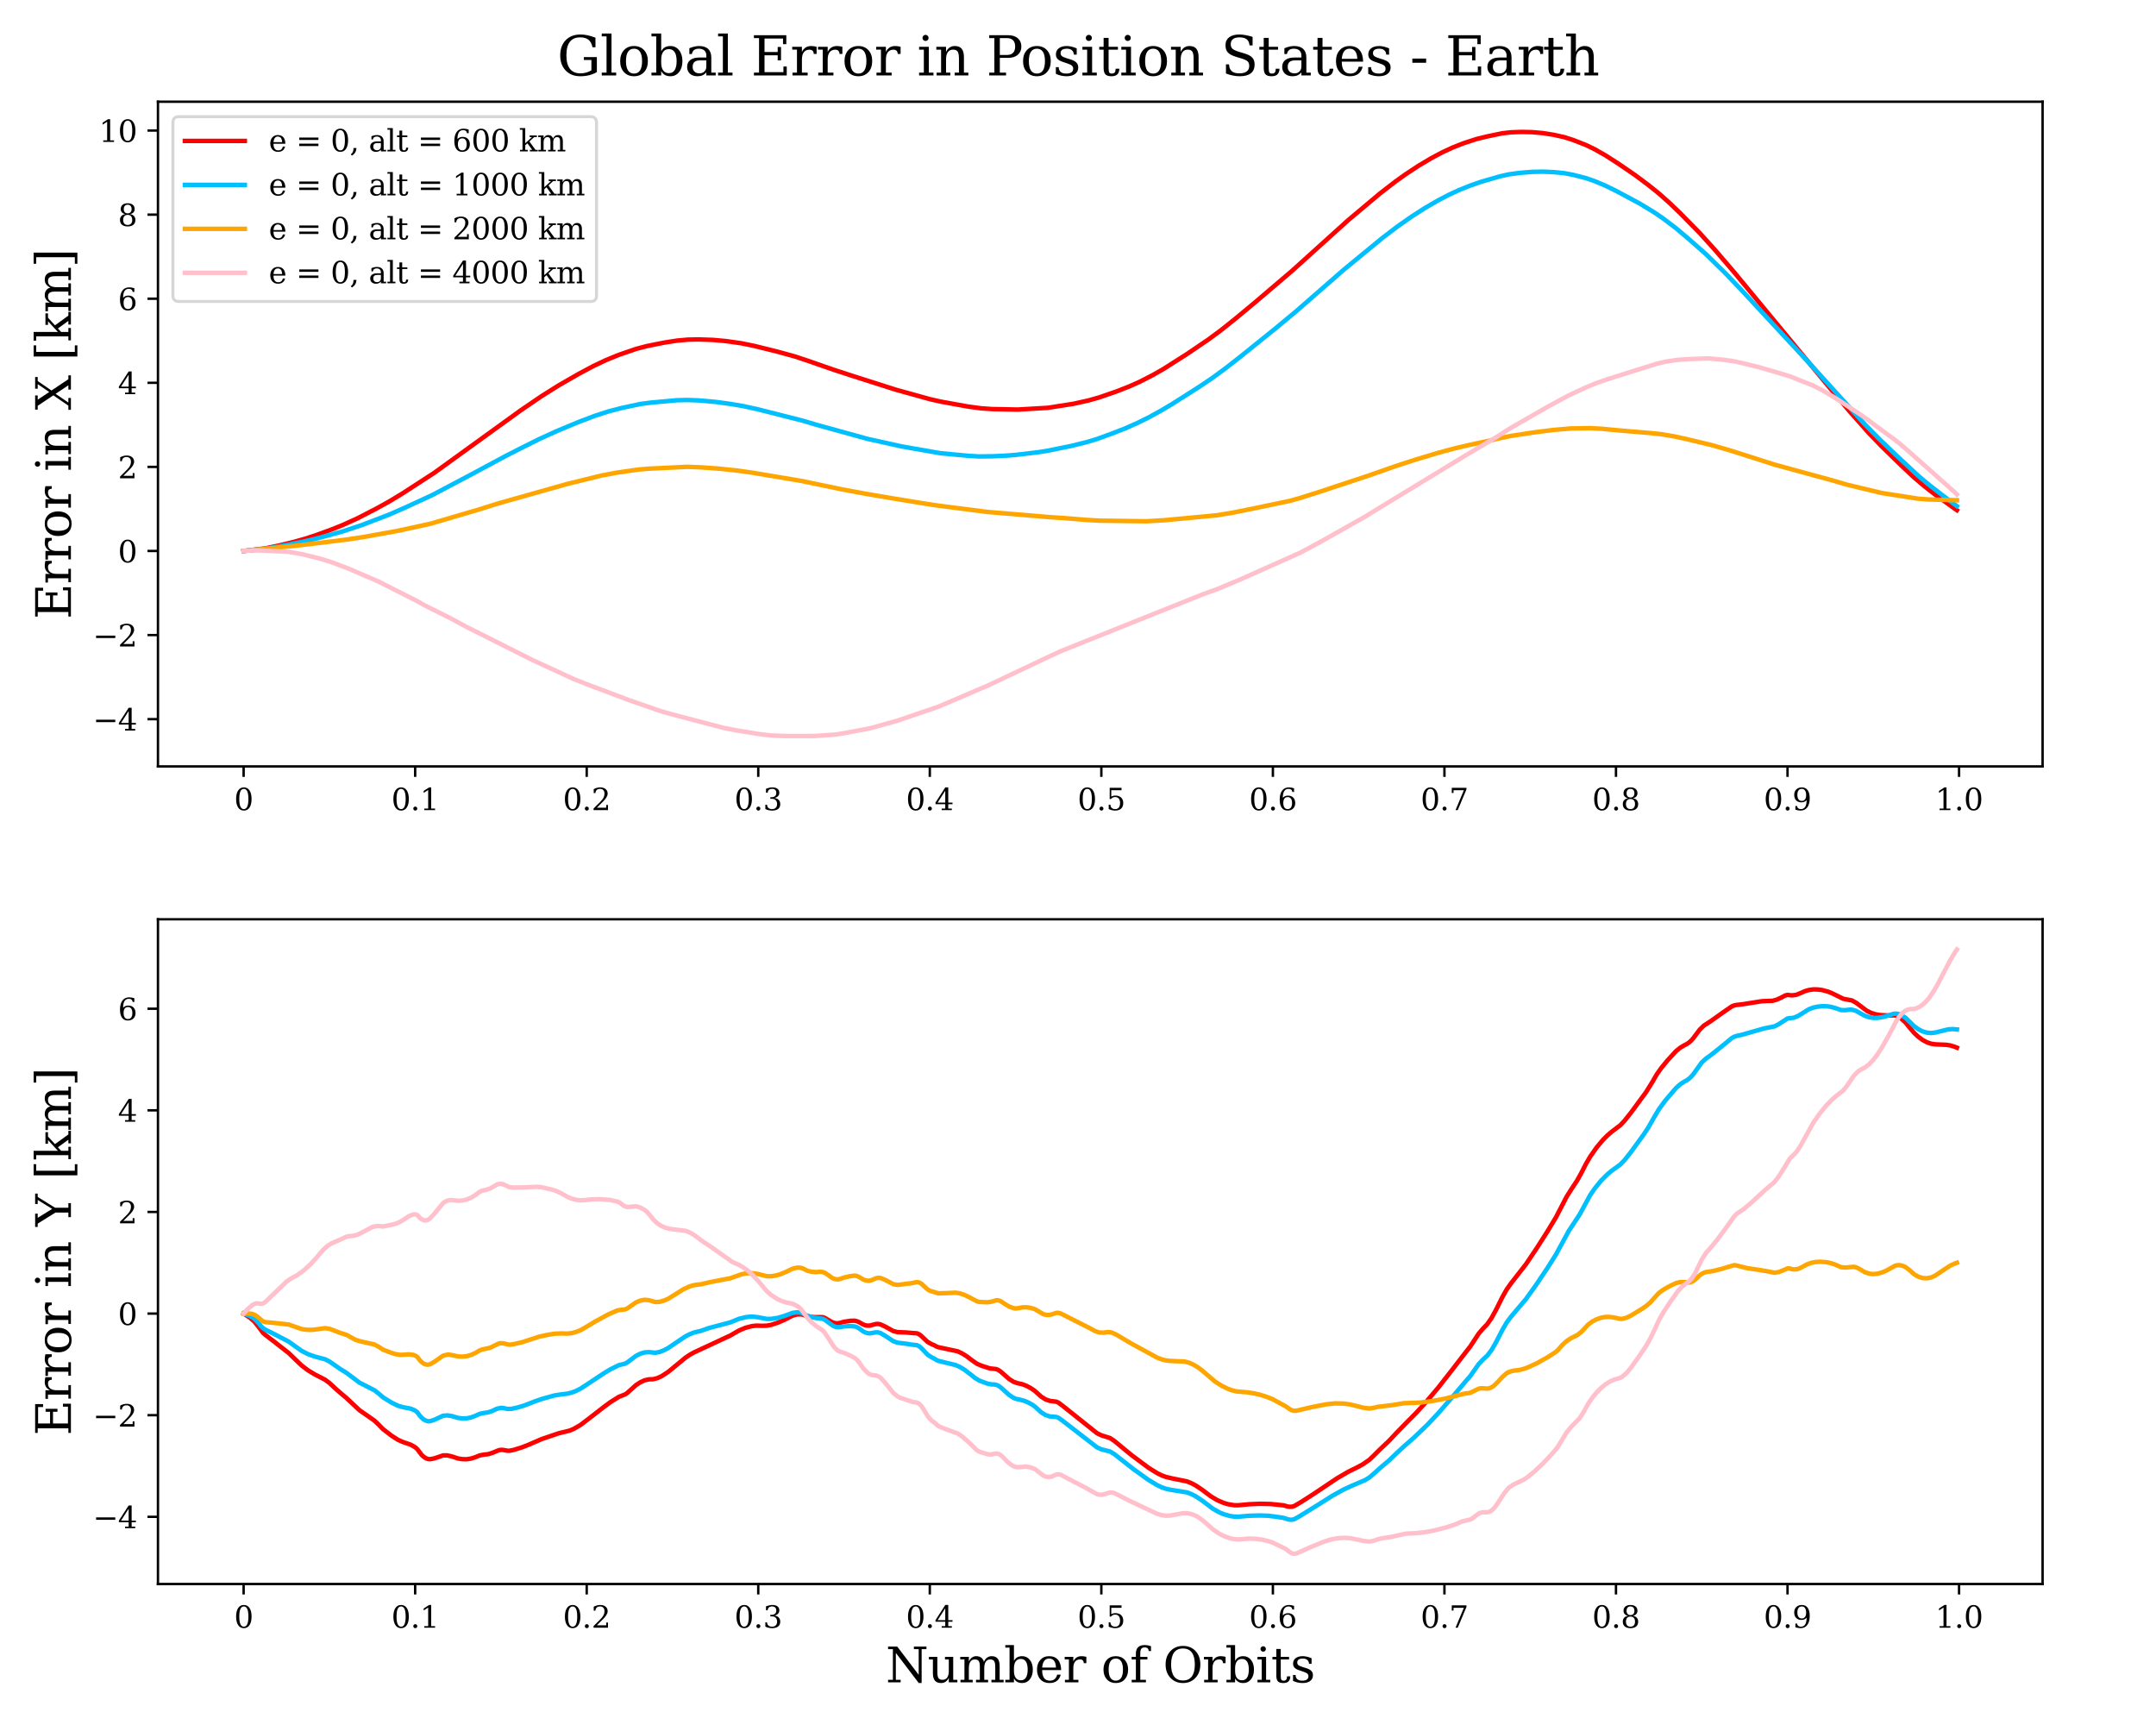 <?xml version="1.0" encoding="utf-8" standalone="no"?>
<!DOCTYPE svg PUBLIC "-//W3C//DTD SVG 1.1//EN"
  "http://www.w3.org/Graphics/SVG/1.1/DTD/svg11.dtd">
<svg xmlns:xlink="http://www.w3.org/1999/xlink" width="720pt" height="576pt" viewBox="0 0 720 576" xmlns="http://www.w3.org/2000/svg" version="1.1">
 <defs>
  <style type="text/css">*{stroke-linejoin: round; stroke-linecap: butt}</style>
 </defs>
 <g id="figure_1">
  <g id="patch_1">
   <path d="M 0 576 
L 720 576 
L 720 0 
L 0 0 
z
" style="fill: #ffffff"/>
  </g>
  <g id="axes_1">
   <g id="patch_2">
    <path d="M 52.75 255.92 
L 682.125 255.92 
L 682.125 33.96 
L 52.75 33.96 
z
" style="fill: #ffffff"/>
   </g>
   <g id="matplotlib.axis_1">
    <g id="xtick_1">
     <g id="line2d_1">
      <defs>
       <path id="m036e5b2d4b" d="M 0 0 
L 0 3.5 
" style="stroke: #000000; stroke-width: 0.8"/>
      </defs>
      <g>
       <use xlink:href="#m036e5b2d4b" x="81.358" y="255.92" style="stroke: #000000; stroke-width: 0.8"/>
      </g>
     </g>
     <g id="text_1">
      <!-- 0 -->
      <g transform="translate(78.177 270.518) scale(0.1 -0.1)">
       <defs>
        <path id="DejaVuSerif-30" d="M 2034 219 
Q 2513 219 2750 744 
Q 2988 1269 2988 2328 
Q 2988 3391 2750 3916 
Q 2513 4441 2034 4441 
Q 1556 4441 1318 3916 
Q 1081 3391 1081 2328 
Q 1081 1269 1318 744 
Q 1556 219 2034 219 
z
M 2034 -91 
Q 1275 -91 848 546 
Q 422 1184 422 2328 
Q 422 3475 848 4112 
Q 1275 4750 2034 4750 
Q 2797 4750 3222 4112 
Q 3647 3475 3647 2328 
Q 3647 1184 3222 546 
Q 2797 -91 2034 -91 
z
" transform="scale(0.016)"/>
       </defs>
       <use xlink:href="#DejaVuSerif-30"/>
      </g>
     </g>
    </g>
    <g id="xtick_2">
     <g id="line2d_2">
      <g>
       <use xlink:href="#m036e5b2d4b" x="138.645" y="255.92" style="stroke: #000000; stroke-width: 0.8"/>
      </g>
     </g>
     <g id="text_2">
      <!-- 0.1 -->
      <g transform="translate(130.694 270.518) scale(0.1 -0.1)">
       <defs>
        <path id="DejaVuSerif-2e" d="M 603 325 
Q 603 500 722 622 
Q 841 744 1019 744 
Q 1191 744 1312 622 
Q 1434 500 1434 325 
Q 1434 153 1312 31 
Q 1191 -91 1019 -91 
Q 841 -91 722 29 
Q 603 150 603 325 
z
" transform="scale(0.016)"/>
        <path id="DejaVuSerif-31" d="M 909 0 
L 909 331 
L 1722 331 
L 1722 4213 
L 781 3603 
L 781 4013 
L 1919 4750 
L 2350 4750 
L 2350 331 
L 3163 331 
L 3163 0 
L 909 0 
z
" transform="scale(0.016)"/>
       </defs>
       <use xlink:href="#DejaVuSerif-30"/>
       <use xlink:href="#DejaVuSerif-2e" transform="translate(63.623 0)"/>
       <use xlink:href="#DejaVuSerif-31" transform="translate(95.41 0)"/>
      </g>
     </g>
    </g>
    <g id="xtick_3">
     <g id="line2d_3">
      <g>
       <use xlink:href="#m036e5b2d4b" x="195.933" y="255.92" style="stroke: #000000; stroke-width: 0.8"/>
      </g>
     </g>
     <g id="text_3">
      <!-- 0.2 -->
      <g transform="translate(187.981 270.518) scale(0.1 -0.1)">
       <defs>
        <path id="DejaVuSerif-32" d="M 819 3553 
L 469 3553 
L 469 4384 
Q 803 4563 1142 4656 
Q 1481 4750 1806 4750 
Q 2534 4750 2956 4397 
Q 3378 4044 3378 3438 
Q 3378 2753 2422 1800 
Q 2347 1728 2309 1691 
L 1131 513 
L 3078 513 
L 3078 1088 
L 3444 1088 
L 3444 0 
L 434 0 
L 434 341 
L 1850 1753 
Q 2319 2222 2519 2614 
Q 2719 3006 2719 3438 
Q 2719 3909 2473 4175 
Q 2228 4441 1797 4441 
Q 1350 4441 1106 4219 
Q 863 3997 819 3553 
z
" transform="scale(0.016)"/>
       </defs>
       <use xlink:href="#DejaVuSerif-30"/>
       <use xlink:href="#DejaVuSerif-2e" transform="translate(63.623 0)"/>
       <use xlink:href="#DejaVuSerif-32" transform="translate(95.41 0)"/>
      </g>
     </g>
    </g>
    <g id="xtick_4">
     <g id="line2d_4">
      <g>
       <use xlink:href="#m036e5b2d4b" x="253.221" y="255.92" style="stroke: #000000; stroke-width: 0.8"/>
      </g>
     </g>
     <g id="text_4">
      <!-- 0.3 -->
      <g transform="translate(245.269 270.518) scale(0.1 -0.1)">
       <defs>
        <path id="DejaVuSerif-33" d="M 622 4469 
Q 988 4606 1323 4678 
Q 1659 4750 1953 4750 
Q 2638 4750 3022 4454 
Q 3406 4159 3406 3634 
Q 3406 3213 3140 2930 
Q 2875 2647 2388 2547 
Q 2963 2466 3280 2130 
Q 3597 1794 3597 1259 
Q 3597 606 3158 257 
Q 2719 -91 1894 -91 
Q 1528 -91 1179 -12 
Q 831 66 488 225 
L 488 1131 
L 838 1131 
Q 869 681 1141 450 
Q 1413 219 1906 219 
Q 2384 219 2661 495 
Q 2938 772 2938 1253 
Q 2938 1803 2653 2086 
Q 2369 2369 1819 2369 
L 1522 2369 
L 1522 2688 
L 1678 2688 
Q 2225 2688 2498 2914 
Q 2772 3141 2772 3597 
Q 2772 4006 2547 4223 
Q 2322 4441 1900 4441 
Q 1478 4441 1245 4241 
Q 1013 4041 972 3647 
L 622 3647 
L 622 4469 
z
" transform="scale(0.016)"/>
       </defs>
       <use xlink:href="#DejaVuSerif-30"/>
       <use xlink:href="#DejaVuSerif-2e" transform="translate(63.623 0)"/>
       <use xlink:href="#DejaVuSerif-33" transform="translate(95.41 0)"/>
      </g>
     </g>
    </g>
    <g id="xtick_5">
     <g id="line2d_5">
      <g>
       <use xlink:href="#m036e5b2d4b" x="310.508" y="255.92" style="stroke: #000000; stroke-width: 0.8"/>
      </g>
     </g>
     <g id="text_5">
      <!-- 0.4 -->
      <g transform="translate(302.556 270.518) scale(0.1 -0.1)">
       <defs>
        <path id="DejaVuSerif-34" d="M 2234 1581 
L 2234 4063 
L 641 1581 
L 2234 1581 
z
M 3609 0 
L 1484 0 
L 1484 331 
L 2234 331 
L 2234 1247 
L 197 1247 
L 197 1588 
L 2241 4750 
L 2859 4750 
L 2859 1581 
L 3750 1581 
L 3750 1247 
L 2859 1247 
L 2859 331 
L 3609 331 
L 3609 0 
z
" transform="scale(0.016)"/>
       </defs>
       <use xlink:href="#DejaVuSerif-30"/>
       <use xlink:href="#DejaVuSerif-2e" transform="translate(63.623 0)"/>
       <use xlink:href="#DejaVuSerif-34" transform="translate(95.41 0)"/>
      </g>
     </g>
    </g>
    <g id="xtick_6">
     <g id="line2d_6">
      <g>
       <use xlink:href="#m036e5b2d4b" x="367.796" y="255.92" style="stroke: #000000; stroke-width: 0.8"/>
      </g>
     </g>
     <g id="text_6">
      <!-- 0.5 -->
      <g transform="translate(359.844 270.518) scale(0.1 -0.1)">
       <defs>
        <path id="DejaVuSerif-35" d="M 3219 4666 
L 3219 4153 
L 1081 4153 
L 1081 2816 
Q 1244 2928 1461 2984 
Q 1678 3041 1947 3041 
Q 2703 3041 3140 2622 
Q 3578 2203 3578 1478 
Q 3578 738 3136 323 
Q 2694 -91 1894 -91 
Q 1572 -91 1234 -12 
Q 897 66 544 225 
L 544 1131 
L 897 1131 
Q 925 688 1179 453 
Q 1434 219 1894 219 
Q 2388 219 2653 544 
Q 2919 869 2919 1478 
Q 2919 2084 2655 2407 
Q 2391 2731 1894 2731 
Q 1613 2731 1398 2631 
Q 1184 2531 1019 2322 
L 750 2322 
L 750 4666 
L 3219 4666 
z
" transform="scale(0.016)"/>
       </defs>
       <use xlink:href="#DejaVuSerif-30"/>
       <use xlink:href="#DejaVuSerif-2e" transform="translate(63.623 0)"/>
       <use xlink:href="#DejaVuSerif-35" transform="translate(95.41 0)"/>
      </g>
     </g>
    </g>
    <g id="xtick_7">
     <g id="line2d_7">
      <g>
       <use xlink:href="#m036e5b2d4b" x="425.083" y="255.92" style="stroke: #000000; stroke-width: 0.8"/>
      </g>
     </g>
     <g id="text_7">
      <!-- 0.6 -->
      <g transform="translate(417.132 270.518) scale(0.1 -0.1)">
       <defs>
        <path id="DejaVuSerif-36" d="M 2094 219 
Q 2534 219 2771 542 
Q 3009 866 3009 1472 
Q 3009 2078 2771 2401 
Q 2534 2725 2094 2725 
Q 1647 2725 1412 2412 
Q 1178 2100 1178 1509 
Q 1178 888 1415 553 
Q 1653 219 2094 219 
z
M 1075 2569 
Q 1288 2803 1556 2918 
Q 1825 3034 2163 3034 
Q 2859 3034 3264 2615 
Q 3669 2197 3669 1472 
Q 3669 763 3233 336 
Q 2797 -91 2069 -91 
Q 1278 -91 853 498 
Q 428 1088 428 2181 
Q 428 3406 931 4078 
Q 1434 4750 2350 4750 
Q 2597 4750 2869 4703 
Q 3141 4656 3425 4563 
L 3425 3794 
L 3072 3794 
Q 3034 4109 2831 4275 
Q 2628 4441 2284 4441 
Q 1678 4441 1381 3981 
Q 1084 3522 1075 2569 
z
" transform="scale(0.016)"/>
       </defs>
       <use xlink:href="#DejaVuSerif-30"/>
       <use xlink:href="#DejaVuSerif-2e" transform="translate(63.623 0)"/>
       <use xlink:href="#DejaVuSerif-36" transform="translate(95.41 0)"/>
      </g>
     </g>
    </g>
    <g id="xtick_8">
     <g id="line2d_8">
      <g>
       <use xlink:href="#m036e5b2d4b" x="482.371" y="255.92" style="stroke: #000000; stroke-width: 0.8"/>
      </g>
     </g>
     <g id="text_8">
      <!-- 0.7 -->
      <g transform="translate(474.419 270.518) scale(0.1 -0.1)">
       <defs>
        <path id="DejaVuSerif-37" d="M 3609 4347 
L 1784 0 
L 1319 0 
L 3059 4153 
L 903 4153 
L 903 3578 
L 538 3578 
L 538 4666 
L 3609 4666 
L 3609 4347 
z
" transform="scale(0.016)"/>
       </defs>
       <use xlink:href="#DejaVuSerif-30"/>
       <use xlink:href="#DejaVuSerif-2e" transform="translate(63.623 0)"/>
       <use xlink:href="#DejaVuSerif-37" transform="translate(95.41 0)"/>
      </g>
     </g>
    </g>
    <g id="xtick_9">
     <g id="line2d_9">
      <g>
       <use xlink:href="#m036e5b2d4b" x="539.658" y="255.92" style="stroke: #000000; stroke-width: 0.8"/>
      </g>
     </g>
     <g id="text_9">
      <!-- 0.8 -->
      <g transform="translate(531.707 270.518) scale(0.1 -0.1)">
       <defs>
        <path id="DejaVuSerif-38" d="M 2981 1275 
Q 2981 1775 2732 2051 
Q 2484 2328 2034 2328 
Q 1584 2328 1336 2051 
Q 1088 1775 1088 1275 
Q 1088 772 1336 495 
Q 1584 219 2034 219 
Q 2484 219 2732 495 
Q 2981 772 2981 1275 
z
M 2853 3541 
Q 2853 3966 2637 4203 
Q 2422 4441 2034 4441 
Q 1650 4441 1433 4203 
Q 1216 3966 1216 3541 
Q 1216 3113 1433 2875 
Q 1650 2638 2034 2638 
Q 2422 2638 2637 2875 
Q 2853 3113 2853 3541 
z
M 2516 2484 
Q 3047 2413 3344 2092 
Q 3641 1772 3641 1275 
Q 3641 619 3225 264 
Q 2809 -91 2034 -91 
Q 1263 -91 845 264 
Q 428 619 428 1275 
Q 428 1772 725 2092 
Q 1022 2413 1556 2484 
Q 1084 2569 832 2842 
Q 581 3116 581 3541 
Q 581 4103 968 4426 
Q 1356 4750 2034 4750 
Q 2713 4750 3100 4426 
Q 3488 4103 3488 3541 
Q 3488 3116 3236 2842 
Q 2984 2569 2516 2484 
z
" transform="scale(0.016)"/>
       </defs>
       <use xlink:href="#DejaVuSerif-30"/>
       <use xlink:href="#DejaVuSerif-2e" transform="translate(63.623 0)"/>
       <use xlink:href="#DejaVuSerif-38" transform="translate(95.41 0)"/>
      </g>
     </g>
    </g>
    <g id="xtick_10">
     <g id="line2d_10">
      <g>
       <use xlink:href="#m036e5b2d4b" x="596.946" y="255.92" style="stroke: #000000; stroke-width: 0.8"/>
      </g>
     </g>
     <g id="text_10">
      <!-- 0.9 -->
      <g transform="translate(588.994 270.518) scale(0.1 -0.1)">
       <defs>
        <path id="DejaVuSerif-39" d="M 2994 2091 
Q 2784 1856 2512 1740 
Q 2241 1625 1900 1625 
Q 1206 1625 804 2044 
Q 403 2463 403 3188 
Q 403 3897 839 4323 
Q 1275 4750 2003 4750 
Q 2794 4750 3217 4161 
Q 3641 3572 3641 2478 
Q 3641 1253 3137 581 
Q 2634 -91 1722 -91 
Q 1475 -91 1203 -44 
Q 931 3 647 97 
L 647 872 
L 997 872 
Q 1038 556 1241 387 
Q 1444 219 1784 219 
Q 2391 219 2687 676 
Q 2984 1134 2994 2091 
z
M 1978 4441 
Q 1534 4441 1298 4117 
Q 1063 3794 1063 3188 
Q 1063 2581 1298 2256 
Q 1534 1931 1978 1931 
Q 2422 1931 2658 2245 
Q 2894 2559 2894 3150 
Q 2894 3772 2656 4106 
Q 2419 4441 1978 4441 
z
" transform="scale(0.016)"/>
       </defs>
       <use xlink:href="#DejaVuSerif-30"/>
       <use xlink:href="#DejaVuSerif-2e" transform="translate(63.623 0)"/>
       <use xlink:href="#DejaVuSerif-39" transform="translate(95.41 0)"/>
      </g>
     </g>
    </g>
    <g id="xtick_11">
     <g id="line2d_11">
      <g>
       <use xlink:href="#m036e5b2d4b" x="654.233" y="255.92" style="stroke: #000000; stroke-width: 0.8"/>
      </g>
     </g>
     <g id="text_11">
      <!-- 1.0 -->
      <g transform="translate(646.282 270.518) scale(0.1 -0.1)">
       <use xlink:href="#DejaVuSerif-31"/>
       <use xlink:href="#DejaVuSerif-2e" transform="translate(63.623 0)"/>
       <use xlink:href="#DejaVuSerif-30" transform="translate(95.41 0)"/>
      </g>
     </g>
    </g>
   </g>
   <g id="matplotlib.axis_2">
    <g id="ytick_1">
     <g id="line2d_12">
      <defs>
       <path id="m6cabcecfde" d="M 0 0 
L -3.5 0 
" style="stroke: #000000; stroke-width: 0.8"/>
      </defs>
      <g>
       <use xlink:href="#m6cabcecfde" x="52.75" y="240.135" style="stroke: #000000; stroke-width: 0.8"/>
      </g>
     </g>
     <g id="text_12">
      <!-- −4 -->
      <g transform="translate(31.008 243.934) scale(0.1 -0.1)">
       <defs>
        <path id="DejaVuSerif-2212" d="M 678 2259 
L 4684 2259 
L 4684 1753 
L 678 1753 
L 678 2259 
z
" transform="scale(0.016)"/>
       </defs>
       <use xlink:href="#DejaVuSerif-2212"/>
       <use xlink:href="#DejaVuSerif-34" transform="translate(83.789 0)"/>
      </g>
     </g>
    </g>
    <g id="ytick_2">
     <g id="line2d_13">
      <g>
       <use xlink:href="#m6cabcecfde" x="52.75" y="212.057" style="stroke: #000000; stroke-width: 0.8"/>
      </g>
     </g>
     <g id="text_13">
      <!-- −2 -->
      <g transform="translate(31.008 215.856) scale(0.1 -0.1)">
       <use xlink:href="#DejaVuSerif-2212"/>
       <use xlink:href="#DejaVuSerif-32" transform="translate(83.789 0)"/>
      </g>
     </g>
    </g>
    <g id="ytick_3">
     <g id="line2d_14">
      <g>
       <use xlink:href="#m6cabcecfde" x="52.75" y="183.98" style="stroke: #000000; stroke-width: 0.8"/>
      </g>
     </g>
     <g id="text_14">
      <!-- 0 -->
      <g transform="translate(39.388 187.779) scale(0.1 -0.1)">
       <use xlink:href="#DejaVuSerif-30"/>
      </g>
     </g>
    </g>
    <g id="ytick_4">
     <g id="line2d_15">
      <g>
       <use xlink:href="#m6cabcecfde" x="52.75" y="155.902" style="stroke: #000000; stroke-width: 0.8"/>
      </g>
     </g>
     <g id="text_15">
      <!-- 2 -->
      <g transform="translate(39.388 159.701) scale(0.1 -0.1)">
       <use xlink:href="#DejaVuSerif-32"/>
      </g>
     </g>
    </g>
    <g id="ytick_5">
     <g id="line2d_16">
      <g>
       <use xlink:href="#m6cabcecfde" x="52.75" y="127.825" style="stroke: #000000; stroke-width: 0.8"/>
      </g>
     </g>
     <g id="text_16">
      <!-- 4 -->
      <g transform="translate(39.388 131.624) scale(0.1 -0.1)">
       <use xlink:href="#DejaVuSerif-34"/>
      </g>
     </g>
    </g>
    <g id="ytick_6">
     <g id="line2d_17">
      <g>
       <use xlink:href="#m6cabcecfde" x="52.75" y="99.747" style="stroke: #000000; stroke-width: 0.8"/>
      </g>
     </g>
     <g id="text_17">
      <!-- 6 -->
      <g transform="translate(39.388 103.547) scale(0.1 -0.1)">
       <use xlink:href="#DejaVuSerif-36"/>
      </g>
     </g>
    </g>
    <g id="ytick_7">
     <g id="line2d_18">
      <g>
       <use xlink:href="#m6cabcecfde" x="52.75" y="71.67" style="stroke: #000000; stroke-width: 0.8"/>
      </g>
     </g>
     <g id="text_18">
      <!-- 8 -->
      <g transform="translate(39.388 75.469) scale(0.1 -0.1)">
       <use xlink:href="#DejaVuSerif-38"/>
      </g>
     </g>
    </g>
    <g id="ytick_8">
     <g id="line2d_19">
      <g>
       <use xlink:href="#m6cabcecfde" x="52.75" y="43.592" style="stroke: #000000; stroke-width: 0.8"/>
      </g>
     </g>
     <g id="text_19">
      <!-- 10 -->
      <g transform="translate(33.025 47.392) scale(0.1 -0.1)">
       <use xlink:href="#DejaVuSerif-31"/>
       <use xlink:href="#DejaVuSerif-30" transform="translate(63.623 0)"/>
      </g>
     </g>
    </g>
    <g id="text_20">
     <!-- Error in X [km] -->
     <g transform="translate(23.68 206.778) rotate(-90) scale(0.16 -0.16)">
      <defs>
       <path id="DejaVuSerif-45" d="M 353 0 
L 353 331 
L 947 331 
L 947 4331 
L 353 4331 
L 353 4666 
L 4109 4666 
L 4109 3628 
L 3725 3628 
L 3725 4281 
L 1581 4281 
L 1581 2719 
L 3109 2719 
L 3109 3303 
L 3494 3303 
L 3494 1753 
L 3109 1753 
L 3109 2338 
L 1581 2338 
L 1581 384 
L 3775 384 
L 3775 1038 
L 4159 1038 
L 4159 0 
L 353 0 
z
" transform="scale(0.016)"/>
       <path id="DejaVuSerif-72" d="M 3059 3328 
L 3059 2497 
L 2728 2497 
Q 2713 2744 2591 2866 
Q 2469 2988 2234 2988 
Q 1809 2988 1582 2694 
Q 1356 2400 1356 1850 
L 1356 331 
L 2022 331 
L 2022 0 
L 263 0 
L 263 331 
L 781 331 
L 781 2994 
L 231 2994 
L 231 3322 
L 1356 3322 
L 1356 2731 
Q 1525 3078 1790 3245 
Q 2056 3413 2438 3413 
Q 2578 3413 2733 3391 
Q 2888 3369 3059 3328 
z
" transform="scale(0.016)"/>
       <path id="DejaVuSerif-6f" d="M 1925 219 
Q 2388 219 2623 584 
Q 2859 950 2859 1663 
Q 2859 2375 2623 2739 
Q 2388 3103 1925 3103 
Q 1463 3103 1227 2739 
Q 991 2375 991 1663 
Q 991 950 1228 584 
Q 1466 219 1925 219 
z
M 1925 -91 
Q 1200 -91 759 389 
Q 319 869 319 1663 
Q 319 2456 758 2934 
Q 1197 3413 1925 3413 
Q 2653 3413 3092 2934 
Q 3531 2456 3531 1663 
Q 3531 869 3092 389 
Q 2653 -91 1925 -91 
z
" transform="scale(0.016)"/>
       <path id="DejaVuSerif-20" transform="scale(0.016)"/>
       <path id="DejaVuSerif-69" d="M 622 4353 
Q 622 4497 726 4603 
Q 831 4709 978 4709 
Q 1122 4709 1226 4603 
Q 1331 4497 1331 4353 
Q 1331 4206 1228 4103 
Q 1125 4000 978 4000 
Q 831 4000 726 4103 
Q 622 4206 622 4353 
z
M 1356 331 
L 1900 331 
L 1900 0 
L 231 0 
L 231 331 
L 781 331 
L 781 2988 
L 231 2988 
L 231 3322 
L 1356 3322 
L 1356 331 
z
" transform="scale(0.016)"/>
       <path id="DejaVuSerif-6e" d="M 263 0 
L 263 331 
L 781 331 
L 781 2988 
L 231 2988 
L 231 3322 
L 1356 3322 
L 1356 2731 
Q 1516 3069 1770 3241 
Q 2025 3413 2363 3413 
Q 2913 3413 3172 3097 
Q 3431 2781 3431 2113 
L 3431 331 
L 3944 331 
L 3944 0 
L 2356 0 
L 2356 331 
L 2853 331 
L 2853 1931 
Q 2853 2541 2703 2767 
Q 2553 2994 2175 2994 
Q 1775 2994 1565 2701 
Q 1356 2409 1356 1850 
L 1356 331 
L 1856 331 
L 1856 0 
L 263 0 
z
" transform="scale(0.016)"/>
       <path id="DejaVuSerif-58" d="M 2119 1997 
L 978 331 
L 1581 331 
L 1581 0 
L 38 0 
L 38 331 
L 575 331 
L 1919 2291 
L 556 4331 
L 56 4331 
L 56 4666 
L 1906 4666 
L 1906 4331 
L 1356 4331 
L 2356 2828 
L 3384 4331 
L 2784 4331 
L 2784 4666 
L 4313 4666 
L 4313 4331 
L 3788 4331 
L 2553 2534 
L 4025 331 
L 4525 331 
L 4525 0 
L 2675 0 
L 2675 331 
L 3231 331 
L 2119 1997 
z
" transform="scale(0.016)"/>
       <path id="DejaVuSerif-5b" d="M 550 4863 
L 2003 4863 
L 2003 4531 
L 1147 4531 
L 1147 -513 
L 2003 -513 
L 2003 -844 
L 550 -844 
L 550 4863 
z
" transform="scale(0.016)"/>
       <path id="DejaVuSerif-6b" d="M 1831 0 
L 219 0 
L 219 331 
L 738 331 
L 738 4531 
L 184 4531 
L 184 4863 
L 1313 4863 
L 1313 1697 
L 2713 2988 
L 2234 2988 
L 2234 3322 
L 3738 3322 
L 3738 2988 
L 3169 2988 
L 2181 2075 
L 3444 331 
L 3922 331 
L 3922 0 
L 2284 0 
L 2284 331 
L 2759 331 
L 1766 1697 
L 1313 1275 
L 1313 331 
L 1831 331 
L 1831 0 
z
" transform="scale(0.016)"/>
       <path id="DejaVuSerif-6d" d="M 3316 2675 
Q 3481 3041 3739 3227 
Q 3997 3413 4341 3413 
Q 4863 3413 5119 3089 
Q 5375 2766 5375 2113 
L 5375 331 
L 5894 331 
L 5894 0 
L 4300 0 
L 4300 331 
L 4800 331 
L 4800 2047 
Q 4800 2556 4650 2772 
Q 4500 2988 4153 2988 
Q 3769 2988 3567 2697 
Q 3366 2406 3366 1850 
L 3366 331 
L 3866 331 
L 3866 0 
L 2291 0 
L 2291 331 
L 2791 331 
L 2791 2069 
Q 2791 2566 2641 2777 
Q 2491 2988 2144 2988 
Q 1759 2988 1557 2697 
Q 1356 2406 1356 1850 
L 1356 331 
L 1856 331 
L 1856 0 
L 263 0 
L 263 331 
L 781 331 
L 781 2994 
L 231 2994 
L 231 3322 
L 1356 3322 
L 1356 2731 
Q 1516 3063 1762 3238 
Q 2009 3413 2322 3413 
Q 2709 3413 2968 3220 
Q 3228 3028 3316 2675 
z
" transform="scale(0.016)"/>
       <path id="DejaVuSerif-5d" d="M 1947 4863 
L 1947 -844 
L 494 -844 
L 494 -513 
L 1350 -513 
L 1350 4531 
L 494 4531 
L 494 4863 
L 1947 4863 
z
" transform="scale(0.016)"/>
      </defs>
      <use xlink:href="#DejaVuSerif-45"/>
      <use xlink:href="#DejaVuSerif-72" transform="translate(72.998 0)"/>
      <use xlink:href="#DejaVuSerif-72" transform="translate(120.801 0)"/>
      <use xlink:href="#DejaVuSerif-6f" transform="translate(168.604 0)"/>
      <use xlink:href="#DejaVuSerif-72" transform="translate(228.809 0)"/>
      <use xlink:href="#DejaVuSerif-20" transform="translate(276.611 0)"/>
      <use xlink:href="#DejaVuSerif-69" transform="translate(308.398 0)"/>
      <use xlink:href="#DejaVuSerif-6e" transform="translate(340.381 0)"/>
      <use xlink:href="#DejaVuSerif-20" transform="translate(404.785 0)"/>
      <use xlink:href="#DejaVuSerif-58" transform="translate(436.572 0)"/>
      <use xlink:href="#DejaVuSerif-20" transform="translate(507.764 0)"/>
      <use xlink:href="#DejaVuSerif-5b" transform="translate(539.551 0)"/>
      <use xlink:href="#DejaVuSerif-6b" transform="translate(578.564 0)"/>
      <use xlink:href="#DejaVuSerif-6d" transform="translate(639.16 0)"/>
      <use xlink:href="#DejaVuSerif-5d" transform="translate(733.984 0)"/>
     </g>
    </g>
   </g>
   <g id="line2d_20">
    <path d="M 81.358 183.98 
L 88.519 183.123 
L 93.532 182.067 
L 97.828 181.025 
L 102.125 179.826 
L 105.705 178.64 
L 110.718 176.81 
L 114.298 175.377 
L 119.311 173.108 
L 125.756 169.783 
L 130.052 167.405 
L 134.349 164.814 
L 145.09 157.842 
L 173.734 137.137 
L 180.895 132.253 
L 186.624 128.665 
L 193.069 124.953 
L 198.081 122.269 
L 202.378 120.236 
L 206.674 118.482 
L 212.403 116.513 
L 215.984 115.569 
L 221.712 114.418 
L 226.009 113.741 
L 229.589 113.411 
L 233.17 113.33 
L 238.183 113.502 
L 242.479 113.897 
L 247.492 114.609 
L 251.788 115.479 
L 259.665 117.429 
L 265.394 119.009 
L 269.691 120.432 
L 278.284 123.424 
L 284.729 125.528 
L 299.051 130.094 
L 310.508 133.274 
L 314.088 134.09 
L 323.398 135.776 
L 327.694 136.339 
L 331.275 136.592 
L 339.868 136.757 
L 349.893 136.174 
L 358.486 134.83 
L 363.499 133.713 
L 367.079 132.705 
L 372.808 130.724 
L 377.105 129.045 
L 380.685 127.441 
L 384.982 125.241 
L 388.562 123.198 
L 396.439 118.187 
L 403.6 113.327 
L 407.897 110.146 
L 412.909 106.136 
L 419.354 100.769 
L 431.528 90.404 
L 450.146 73.589 
L 460.888 64.572 
L 465.9 60.699 
L 469.481 58.142 
L 473.777 55.321 
L 478.074 52.768 
L 481.654 50.872 
L 485.235 49.212 
L 488.815 47.805 
L 493.112 46.415 
L 496.692 45.544 
L 501.705 44.501 
L 504.569 44.176 
L 508.15 44.05 
L 511.73 44.131 
L 515.311 44.449 
L 518.891 45.019 
L 522.472 45.823 
L 525.336 46.741 
L 529.633 48.425 
L 532.497 49.812 
L 536.078 51.837 
L 540.374 54.595 
L 546.103 58.512 
L 550.4 61.724 
L 553.98 64.592 
L 557.56 67.783 
L 561.141 71.218 
L 567.586 77.778 
L 572.598 83.303 
L 579.043 90.809 
L 603.39 120.25 
L 611.268 129.772 
L 617.712 137.401 
L 624.157 144.66 
L 628.454 149.109 
L 634.899 155.381 
L 639.195 159.426 
L 642.776 162.455 
L 646.356 165.232 
L 652.801 169.859 
L 653.517 170.359 
L 653.517 170.359 
" clip-path="url(#pe3b5fe80a8)" style="fill: none; stroke: #ff0000; stroke-width: 1.5; stroke-linecap: square"/>
   </g>
   <g id="line2d_21">
    <path d="M 81.358 183.98 
L 89.235 183.123 
L 94.248 182.259 
L 101.409 180.854 
L 105.705 179.819 
L 114.298 177.495 
L 120.743 175.356 
L 130.052 171.792 
L 135.781 169.269 
L 144.374 165.3 
L 150.819 161.893 
L 156.548 158.87 
L 168.721 152.338 
L 174.45 149.421 
L 180.179 146.569 
L 185.908 143.954 
L 193.069 140.972 
L 198.797 138.799 
L 203.094 137.415 
L 207.39 136.279 
L 213.835 134.902 
L 217.416 134.431 
L 226.009 133.647 
L 229.589 133.564 
L 233.17 133.702 
L 238.899 134.195 
L 243.911 134.872 
L 248.208 135.603 
L 253.221 136.709 
L 268.258 140.523 
L 272.555 141.809 
L 289.741 146.552 
L 301.199 149.082 
L 314.088 151.337 
L 323.398 152.207 
L 326.978 152.413 
L 331.275 152.358 
L 335.571 152.173 
L 339.152 151.899 
L 347.029 150.96 
L 349.893 150.501 
L 357.77 148.897 
L 362.783 147.656 
L 366.363 146.587 
L 371.376 144.749 
L 375.673 143.091 
L 379.969 141.178 
L 383.55 139.409 
L 387.846 137.045 
L 391.427 134.92 
L 400.736 128.997 
L 405.032 126.091 
L 409.329 122.937 
L 414.342 119.016 
L 426.515 109.207 
L 432.96 103.847 
L 448.714 90.096 
L 461.604 79.495 
L 466.617 75.673 
L 471.629 72.174 
L 475.926 69.425 
L 480.222 66.93 
L 483.803 65.062 
L 487.383 63.405 
L 490.964 61.977 
L 494.544 60.726 
L 500.989 58.86 
L 503.853 58.229 
L 507.434 57.736 
L 511.73 57.384 
L 515.311 57.317 
L 518.891 57.475 
L 522.472 57.838 
L 525.336 58.382 
L 529.633 59.48 
L 532.497 60.464 
L 536.078 61.974 
L 539.658 63.725 
L 547.535 67.937 
L 552.548 70.991 
L 555.412 72.952 
L 559.709 76.215 
L 564.005 79.841 
L 569.734 84.9 
L 576.179 91.213 
L 581.192 96.45 
L 604.823 121.923 
L 622.725 141.637 
L 627.738 146.737 
L 632.75 151.549 
L 640.627 158.905 
L 644.208 161.893 
L 648.504 165.232 
L 653.517 169.009 
L 653.517 169.009 
" clip-path="url(#pe3b5fe80a8)" style="fill: none; stroke: #00bfff; stroke-width: 1.5; stroke-linecap: square"/>
   </g>
   <g id="line2d_22">
    <path d="M 81.358 183.98 
L 99.976 182.088 
L 115.73 180.175 
L 121.459 179.298 
L 132.917 177.228 
L 143.658 174.904 
L 159.412 170.284 
L 166.573 168.049 
L 189.488 161.581 
L 200.946 158.768 
L 205.958 157.83 
L 213.119 156.797 
L 216.7 156.496 
L 229.589 155.876 
L 233.886 156.042 
L 239.615 156.444 
L 246.06 157.105 
L 251.072 157.811 
L 267.542 160.574 
L 281.148 163.395 
L 289.025 164.862 
L 298.334 166.445 
L 309.792 168.303 
L 313.372 168.844 
L 329.843 170.955 
L 346.313 172.32 
L 350.609 172.697 
L 354.906 172.957 
L 362.783 173.601 
L 367.079 173.848 
L 382.834 174.054 
L 388.562 173.725 
L 395.723 173.067 
L 406.465 172.045 
L 411.477 171.216 
L 417.922 169.934 
L 430.812 167.233 
L 433.676 166.431 
L 440.121 164.409 
L 457.307 158.72 
L 465.9 155.7 
L 472.345 153.592 
L 480.222 151.217 
L 485.951 149.675 
L 490.964 148.508 
L 496.692 147.299 
L 500.989 146.297 
L 504.569 145.563 
L 512.447 144.357 
L 518.891 143.552 
L 524.62 143.067 
L 531.065 142.969 
L 534.645 143.149 
L 539.658 143.629 
L 543.955 144.006 
L 551.116 144.595 
L 554.696 144.972 
L 558.993 145.689 
L 563.289 146.621 
L 571.882 148.691 
L 578.327 150.576 
L 592.649 155.148 
L 611.984 160.426 
L 616.996 161.887 
L 628.454 164.628 
L 640.627 166.527 
L 644.208 166.788 
L 653.517 167.034 
L 653.517 167.034 
" clip-path="url(#pe3b5fe80a8)" style="fill: none; stroke: #ffa500; stroke-width: 1.5; stroke-linecap: square"/>
   </g>
   <g id="line2d_23">
    <path d="M 81.358 183.98 
L 84.222 183.788 
L 87.087 183.815 
L 96.396 184.268 
L 100.692 185.008 
L 106.421 186.406 
L 110.718 187.722 
L 116.447 189.889 
L 126.472 194.221 
L 139.362 200.747 
L 141.51 201.98 
L 144.374 203.42 
L 150.103 206.265 
L 155.832 209.349 
L 178.031 220.489 
L 191.636 226.757 
L 197.365 229.006 
L 210.255 233.854 
L 215.268 235.588 
L 220.996 237.564 
L 226.725 239.144 
L 241.763 243.077 
L 246.06 243.908 
L 253.937 245.176 
L 257.517 245.574 
L 261.814 245.756 
L 271.839 245.769 
L 279 245.283 
L 281.864 244.83 
L 290.457 243.212 
L 299.767 240.621 
L 313.372 235.967 
L 329.843 228.934 
L 348.461 220.132 
L 351.325 218.789 
L 354.19 217.459 
L 401.452 198.539 
L 406.465 196.716 
L 413.626 193.741 
L 434.392 184.48 
L 441.553 180.6 
L 455.875 172.525 
L 460.888 169.434 
L 488.815 152.437 
L 499.557 146.048 
L 504.569 142.859 
L 517.459 135.486 
L 523.904 132.008 
L 529.633 129.35 
L 533.213 127.876 
L 536.794 126.629 
L 553.264 121.457 
L 556.128 120.792 
L 559.709 120.23 
L 563.289 119.928 
L 570.45 119.674 
L 575.463 120.113 
L 579.043 120.634 
L 581.908 121.258 
L 587.636 122.677 
L 592.649 124.13 
L 597.662 125.631 
L 605.539 128.757 
L 609.119 130.635 
L 613.416 133.226 
L 622.009 138.916 
L 633.466 147.361 
L 636.331 149.76 
L 652.801 164.389 
L 653.517 165.115 
L 653.517 165.115 
" clip-path="url(#pe3b5fe80a8)" style="fill: none; stroke: #ffc0cb; stroke-width: 1.5; stroke-linecap: square"/>
   </g>
   <g id="patch_3">
    <path d="M 52.75 255.92 
L 52.75 33.96 
" style="fill: none; stroke: #000000; stroke-width: 0.8; stroke-linejoin: miter; stroke-linecap: square"/>
   </g>
   <g id="patch_4">
    <path d="M 682.125 255.92 
L 682.125 33.96 
" style="fill: none; stroke: #000000; stroke-width: 0.8; stroke-linejoin: miter; stroke-linecap: square"/>
   </g>
   <g id="patch_5">
    <path d="M 52.75 255.92 
L 682.125 255.92 
" style="fill: none; stroke: #000000; stroke-width: 0.8; stroke-linejoin: miter; stroke-linecap: square"/>
   </g>
   <g id="patch_6">
    <path d="M 52.75 33.96 
L 682.125 33.96 
" style="fill: none; stroke: #000000; stroke-width: 0.8; stroke-linejoin: miter; stroke-linecap: square"/>
   </g>
   <g id="legend_1">
    <g id="patch_7">
     <path d="M 59.75 100.672 
L 197.209 100.672 
Q 199.209 100.672 199.209 98.672 
L 199.209 40.96 
Q 199.209 38.96 197.209 38.96 
L 59.75 38.96 
Q 57.75 38.96 57.75 40.96 
L 57.75 98.672 
Q 57.75 100.672 59.75 100.672 
z
" style="fill: #ffffff; opacity: 0.8; stroke: #cccccc; stroke-linejoin: miter"/>
    </g>
    <g id="line2d_24">
     <path d="M 61.75 47.058 
L 71.75 47.058 
L 81.75 47.058 
" style="fill: none; stroke: #ff0000; stroke-width: 1.5; stroke-linecap: square"/>
    </g>
    <g id="text_21">
     <!-- e = 0, alt = 600 km -->
     <g transform="translate(89.75 50.558) scale(0.1 -0.1)">
      <defs>
       <path id="DejaVuSerif-65" d="M 3469 1600 
L 991 1600 
L 991 1575 
Q 991 903 1244 561 
Q 1497 219 1991 219 
Q 2369 219 2611 417 
Q 2853 616 2950 1006 
L 3413 1006 
Q 3275 459 2904 184 
Q 2534 -91 1931 -91 
Q 1203 -91 761 389 
Q 319 869 319 1663 
Q 319 2450 753 2931 
Q 1188 3413 1894 3413 
Q 2647 3413 3050 2948 
Q 3453 2484 3469 1600 
z
M 2791 1931 
Q 2772 2513 2545 2808 
Q 2319 3103 1894 3103 
Q 1497 3103 1269 2806 
Q 1041 2509 991 1931 
L 2791 1931 
z
" transform="scale(0.016)"/>
       <path id="DejaVuSerif-3d" d="M 678 2894 
L 4684 2894 
L 4684 2394 
L 678 2394 
L 678 2894 
z
M 678 1619 
L 4684 1619 
L 4684 1119 
L 678 1119 
L 678 1619 
z
" transform="scale(0.016)"/>
       <path id="DejaVuSerif-2c" d="M 231 -622 
Q 525 -406 662 -114 
Q 800 178 800 594 
L 800 709 
L 1416 709 
Q 1391 175 1164 -208 
Q 938 -591 481 -872 
L 231 -622 
z
" transform="scale(0.016)"/>
       <path id="DejaVuSerif-61" d="M 2547 1044 
L 2547 1747 
L 1806 1747 
Q 1378 1747 1168 1562 
Q 959 1378 959 997 
Q 959 650 1171 447 
Q 1384 244 1747 244 
Q 2106 244 2326 466 
Q 2547 688 2547 1044 
z
M 3122 2075 
L 3122 331 
L 3634 331 
L 3634 0 
L 2547 0 
L 2547 359 
Q 2356 128 2106 18 
Q 1856 -91 1522 -91 
Q 969 -91 644 203 
Q 319 497 319 997 
Q 319 1513 691 1797 
Q 1063 2081 1741 2081 
L 2547 2081 
L 2547 2309 
Q 2547 2688 2317 2895 
Q 2088 3103 1672 3103 
Q 1328 3103 1125 2947 
Q 922 2791 872 2484 
L 575 2484 
L 575 3156 
Q 875 3284 1158 3348 
Q 1441 3413 1709 3413 
Q 2400 3413 2761 3070 
Q 3122 2728 3122 2075 
z
" transform="scale(0.016)"/>
       <path id="DejaVuSerif-6c" d="M 1313 331 
L 1856 331 
L 1856 0 
L 184 0 
L 184 331 
L 738 331 
L 738 4531 
L 184 4531 
L 184 4863 
L 1313 4863 
L 1313 331 
z
" transform="scale(0.016)"/>
       <path id="DejaVuSerif-74" d="M 691 2988 
L 184 2988 
L 184 3322 
L 691 3322 
L 691 4353 
L 1269 4353 
L 1269 3322 
L 2350 3322 
L 2350 2988 
L 1269 2988 
L 1269 878 
Q 1269 456 1350 337 
Q 1431 219 1650 219 
Q 1875 219 1978 351 
Q 2081 484 2088 781 
L 2522 781 
Q 2497 328 2275 118 
Q 2053 -91 1600 -91 
Q 1103 -91 897 129 
Q 691 350 691 878 
L 691 2988 
z
" transform="scale(0.016)"/>
      </defs>
      <use xlink:href="#DejaVuSerif-65"/>
      <use xlink:href="#DejaVuSerif-20" transform="translate(59.18 0)"/>
      <use xlink:href="#DejaVuSerif-3d" transform="translate(90.967 0)"/>
      <use xlink:href="#DejaVuSerif-20" transform="translate(174.756 0)"/>
      <use xlink:href="#DejaVuSerif-30" transform="translate(206.543 0)"/>
      <use xlink:href="#DejaVuSerif-2c" transform="translate(270.166 0)"/>
      <use xlink:href="#DejaVuSerif-20" transform="translate(301.953 0)"/>
      <use xlink:href="#DejaVuSerif-61" transform="translate(333.74 0)"/>
      <use xlink:href="#DejaVuSerif-6c" transform="translate(393.359 0)"/>
      <use xlink:href="#DejaVuSerif-74" transform="translate(425.342 0)"/>
      <use xlink:href="#DejaVuSerif-20" transform="translate(465.527 0)"/>
      <use xlink:href="#DejaVuSerif-3d" transform="translate(497.314 0)"/>
      <use xlink:href="#DejaVuSerif-20" transform="translate(581.104 0)"/>
      <use xlink:href="#DejaVuSerif-36" transform="translate(612.891 0)"/>
      <use xlink:href="#DejaVuSerif-30" transform="translate(676.514 0)"/>
      <use xlink:href="#DejaVuSerif-30" transform="translate(740.137 0)"/>
      <use xlink:href="#DejaVuSerif-20" transform="translate(803.76 0)"/>
      <use xlink:href="#DejaVuSerif-6b" transform="translate(835.547 0)"/>
      <use xlink:href="#DejaVuSerif-6d" transform="translate(896.143 0)"/>
     </g>
    </g>
    <g id="line2d_25">
     <path d="M 61.75 61.737 
L 71.75 61.737 
L 81.75 61.737 
" style="fill: none; stroke: #00bfff; stroke-width: 1.5; stroke-linecap: square"/>
    </g>
    <g id="text_22">
     <!-- e = 0, alt = 1000 km -->
     <g transform="translate(89.75 65.237) scale(0.1 -0.1)">
      <use xlink:href="#DejaVuSerif-65"/>
      <use xlink:href="#DejaVuSerif-20" transform="translate(59.18 0)"/>
      <use xlink:href="#DejaVuSerif-3d" transform="translate(90.967 0)"/>
      <use xlink:href="#DejaVuSerif-20" transform="translate(174.756 0)"/>
      <use xlink:href="#DejaVuSerif-30" transform="translate(206.543 0)"/>
      <use xlink:href="#DejaVuSerif-2c" transform="translate(270.166 0)"/>
      <use xlink:href="#DejaVuSerif-20" transform="translate(301.953 0)"/>
      <use xlink:href="#DejaVuSerif-61" transform="translate(333.74 0)"/>
      <use xlink:href="#DejaVuSerif-6c" transform="translate(393.359 0)"/>
      <use xlink:href="#DejaVuSerif-74" transform="translate(425.342 0)"/>
      <use xlink:href="#DejaVuSerif-20" transform="translate(465.527 0)"/>
      <use xlink:href="#DejaVuSerif-3d" transform="translate(497.314 0)"/>
      <use xlink:href="#DejaVuSerif-20" transform="translate(581.104 0)"/>
      <use xlink:href="#DejaVuSerif-31" transform="translate(612.891 0)"/>
      <use xlink:href="#DejaVuSerif-30" transform="translate(676.514 0)"/>
      <use xlink:href="#DejaVuSerif-30" transform="translate(740.137 0)"/>
      <use xlink:href="#DejaVuSerif-30" transform="translate(803.76 0)"/>
      <use xlink:href="#DejaVuSerif-20" transform="translate(867.383 0)"/>
      <use xlink:href="#DejaVuSerif-6b" transform="translate(899.17 0)"/>
      <use xlink:href="#DejaVuSerif-6d" transform="translate(959.766 0)"/>
     </g>
    </g>
    <g id="line2d_26">
     <path d="M 61.75 76.415 
L 71.75 76.415 
L 81.75 76.415 
" style="fill: none; stroke: #ffa500; stroke-width: 1.5; stroke-linecap: square"/>
    </g>
    <g id="text_23">
     <!-- e = 0, alt = 2000 km -->
     <g transform="translate(89.75 79.915) scale(0.1 -0.1)">
      <use xlink:href="#DejaVuSerif-65"/>
      <use xlink:href="#DejaVuSerif-20" transform="translate(59.18 0)"/>
      <use xlink:href="#DejaVuSerif-3d" transform="translate(90.967 0)"/>
      <use xlink:href="#DejaVuSerif-20" transform="translate(174.756 0)"/>
      <use xlink:href="#DejaVuSerif-30" transform="translate(206.543 0)"/>
      <use xlink:href="#DejaVuSerif-2c" transform="translate(270.166 0)"/>
      <use xlink:href="#DejaVuSerif-20" transform="translate(301.953 0)"/>
      <use xlink:href="#DejaVuSerif-61" transform="translate(333.74 0)"/>
      <use xlink:href="#DejaVuSerif-6c" transform="translate(393.359 0)"/>
      <use xlink:href="#DejaVuSerif-74" transform="translate(425.342 0)"/>
      <use xlink:href="#DejaVuSerif-20" transform="translate(465.527 0)"/>
      <use xlink:href="#DejaVuSerif-3d" transform="translate(497.314 0)"/>
      <use xlink:href="#DejaVuSerif-20" transform="translate(581.104 0)"/>
      <use xlink:href="#DejaVuSerif-32" transform="translate(612.891 0)"/>
      <use xlink:href="#DejaVuSerif-30" transform="translate(676.514 0)"/>
      <use xlink:href="#DejaVuSerif-30" transform="translate(740.137 0)"/>
      <use xlink:href="#DejaVuSerif-30" transform="translate(803.76 0)"/>
      <use xlink:href="#DejaVuSerif-20" transform="translate(867.383 0)"/>
      <use xlink:href="#DejaVuSerif-6b" transform="translate(899.17 0)"/>
      <use xlink:href="#DejaVuSerif-6d" transform="translate(959.766 0)"/>
     </g>
    </g>
    <g id="line2d_27">
     <path d="M 61.75 91.093 
L 71.75 91.093 
L 81.75 91.093 
" style="fill: none; stroke: #ffc0cb; stroke-width: 1.5; stroke-linecap: square"/>
    </g>
    <g id="text_24">
     <!-- e = 0, alt = 4000 km -->
     <g transform="translate(89.75 94.593) scale(0.1 -0.1)">
      <use xlink:href="#DejaVuSerif-65"/>
      <use xlink:href="#DejaVuSerif-20" transform="translate(59.18 0)"/>
      <use xlink:href="#DejaVuSerif-3d" transform="translate(90.967 0)"/>
      <use xlink:href="#DejaVuSerif-20" transform="translate(174.756 0)"/>
      <use xlink:href="#DejaVuSerif-30" transform="translate(206.543 0)"/>
      <use xlink:href="#DejaVuSerif-2c" transform="translate(270.166 0)"/>
      <use xlink:href="#DejaVuSerif-20" transform="translate(301.953 0)"/>
      <use xlink:href="#DejaVuSerif-61" transform="translate(333.74 0)"/>
      <use xlink:href="#DejaVuSerif-6c" transform="translate(393.359 0)"/>
      <use xlink:href="#DejaVuSerif-74" transform="translate(425.342 0)"/>
      <use xlink:href="#DejaVuSerif-20" transform="translate(465.527 0)"/>
      <use xlink:href="#DejaVuSerif-3d" transform="translate(497.314 0)"/>
      <use xlink:href="#DejaVuSerif-20" transform="translate(581.104 0)"/>
      <use xlink:href="#DejaVuSerif-34" transform="translate(612.891 0)"/>
      <use xlink:href="#DejaVuSerif-30" transform="translate(676.514 0)"/>
      <use xlink:href="#DejaVuSerif-30" transform="translate(740.137 0)"/>
      <use xlink:href="#DejaVuSerif-30" transform="translate(803.76 0)"/>
      <use xlink:href="#DejaVuSerif-20" transform="translate(867.383 0)"/>
      <use xlink:href="#DejaVuSerif-6b" transform="translate(899.17 0)"/>
      <use xlink:href="#DejaVuSerif-6d" transform="translate(959.766 0)"/>
     </g>
    </g>
   </g>
  </g>
  <g id="axes_2">
   <g id="patch_8">
    <path d="M 52.75 528.92 
L 682.125 528.92 
L 682.125 306.96 
L 52.75 306.96 
z
" style="fill: #ffffff"/>
   </g>
   <g id="matplotlib.axis_3">
    <g id="xtick_12">
     <g id="line2d_28">
      <g>
       <use xlink:href="#m036e5b2d4b" x="81.358" y="528.92" style="stroke: #000000; stroke-width: 0.8"/>
      </g>
     </g>
     <g id="text_25">
      <!-- 0 -->
      <g transform="translate(78.177 543.518) scale(0.1 -0.1)">
       <use xlink:href="#DejaVuSerif-30"/>
      </g>
     </g>
    </g>
    <g id="xtick_13">
     <g id="line2d_29">
      <g>
       <use xlink:href="#m036e5b2d4b" x="138.645" y="528.92" style="stroke: #000000; stroke-width: 0.8"/>
      </g>
     </g>
     <g id="text_26">
      <!-- 0.1 -->
      <g transform="translate(130.694 543.518) scale(0.1 -0.1)">
       <use xlink:href="#DejaVuSerif-30"/>
       <use xlink:href="#DejaVuSerif-2e" transform="translate(63.623 0)"/>
       <use xlink:href="#DejaVuSerif-31" transform="translate(95.41 0)"/>
      </g>
     </g>
    </g>
    <g id="xtick_14">
     <g id="line2d_30">
      <g>
       <use xlink:href="#m036e5b2d4b" x="195.933" y="528.92" style="stroke: #000000; stroke-width: 0.8"/>
      </g>
     </g>
     <g id="text_27">
      <!-- 0.2 -->
      <g transform="translate(187.981 543.518) scale(0.1 -0.1)">
       <use xlink:href="#DejaVuSerif-30"/>
       <use xlink:href="#DejaVuSerif-2e" transform="translate(63.623 0)"/>
       <use xlink:href="#DejaVuSerif-32" transform="translate(95.41 0)"/>
      </g>
     </g>
    </g>
    <g id="xtick_15">
     <g id="line2d_31">
      <g>
       <use xlink:href="#m036e5b2d4b" x="253.221" y="528.92" style="stroke: #000000; stroke-width: 0.8"/>
      </g>
     </g>
     <g id="text_28">
      <!-- 0.3 -->
      <g transform="translate(245.269 543.518) scale(0.1 -0.1)">
       <use xlink:href="#DejaVuSerif-30"/>
       <use xlink:href="#DejaVuSerif-2e" transform="translate(63.623 0)"/>
       <use xlink:href="#DejaVuSerif-33" transform="translate(95.41 0)"/>
      </g>
     </g>
    </g>
    <g id="xtick_16">
     <g id="line2d_32">
      <g>
       <use xlink:href="#m036e5b2d4b" x="310.508" y="528.92" style="stroke: #000000; stroke-width: 0.8"/>
      </g>
     </g>
     <g id="text_29">
      <!-- 0.4 -->
      <g transform="translate(302.556 543.518) scale(0.1 -0.1)">
       <use xlink:href="#DejaVuSerif-30"/>
       <use xlink:href="#DejaVuSerif-2e" transform="translate(63.623 0)"/>
       <use xlink:href="#DejaVuSerif-34" transform="translate(95.41 0)"/>
      </g>
     </g>
    </g>
    <g id="xtick_17">
     <g id="line2d_33">
      <g>
       <use xlink:href="#m036e5b2d4b" x="367.796" y="528.92" style="stroke: #000000; stroke-width: 0.8"/>
      </g>
     </g>
     <g id="text_30">
      <!-- 0.5 -->
      <g transform="translate(359.844 543.518) scale(0.1 -0.1)">
       <use xlink:href="#DejaVuSerif-30"/>
       <use xlink:href="#DejaVuSerif-2e" transform="translate(63.623 0)"/>
       <use xlink:href="#DejaVuSerif-35" transform="translate(95.41 0)"/>
      </g>
     </g>
    </g>
    <g id="xtick_18">
     <g id="line2d_34">
      <g>
       <use xlink:href="#m036e5b2d4b" x="425.083" y="528.92" style="stroke: #000000; stroke-width: 0.8"/>
      </g>
     </g>
     <g id="text_31">
      <!-- 0.6 -->
      <g transform="translate(417.132 543.518) scale(0.1 -0.1)">
       <use xlink:href="#DejaVuSerif-30"/>
       <use xlink:href="#DejaVuSerif-2e" transform="translate(63.623 0)"/>
       <use xlink:href="#DejaVuSerif-36" transform="translate(95.41 0)"/>
      </g>
     </g>
    </g>
    <g id="xtick_19">
     <g id="line2d_35">
      <g>
       <use xlink:href="#m036e5b2d4b" x="482.371" y="528.92" style="stroke: #000000; stroke-width: 0.8"/>
      </g>
     </g>
     <g id="text_32">
      <!-- 0.7 -->
      <g transform="translate(474.419 543.518) scale(0.1 -0.1)">
       <use xlink:href="#DejaVuSerif-30"/>
       <use xlink:href="#DejaVuSerif-2e" transform="translate(63.623 0)"/>
       <use xlink:href="#DejaVuSerif-37" transform="translate(95.41 0)"/>
      </g>
     </g>
    </g>
    <g id="xtick_20">
     <g id="line2d_36">
      <g>
       <use xlink:href="#m036e5b2d4b" x="539.658" y="528.92" style="stroke: #000000; stroke-width: 0.8"/>
      </g>
     </g>
     <g id="text_33">
      <!-- 0.8 -->
      <g transform="translate(531.707 543.518) scale(0.1 -0.1)">
       <use xlink:href="#DejaVuSerif-30"/>
       <use xlink:href="#DejaVuSerif-2e" transform="translate(63.623 0)"/>
       <use xlink:href="#DejaVuSerif-38" transform="translate(95.41 0)"/>
      </g>
     </g>
    </g>
    <g id="xtick_21">
     <g id="line2d_37">
      <g>
       <use xlink:href="#m036e5b2d4b" x="596.946" y="528.92" style="stroke: #000000; stroke-width: 0.8"/>
      </g>
     </g>
     <g id="text_34">
      <!-- 0.9 -->
      <g transform="translate(588.994 543.518) scale(0.1 -0.1)">
       <use xlink:href="#DejaVuSerif-30"/>
       <use xlink:href="#DejaVuSerif-2e" transform="translate(63.623 0)"/>
       <use xlink:href="#DejaVuSerif-39" transform="translate(95.41 0)"/>
      </g>
     </g>
    </g>
    <g id="xtick_22">
     <g id="line2d_38">
      <g>
       <use xlink:href="#m036e5b2d4b" x="654.233" y="528.92" style="stroke: #000000; stroke-width: 0.8"/>
      </g>
     </g>
     <g id="text_35">
      <!-- 1.0 -->
      <g transform="translate(646.282 543.518) scale(0.1 -0.1)">
       <use xlink:href="#DejaVuSerif-31"/>
       <use xlink:href="#DejaVuSerif-2e" transform="translate(63.623 0)"/>
       <use xlink:href="#DejaVuSerif-30" transform="translate(95.41 0)"/>
      </g>
     </g>
    </g>
    <g id="text_36">
     <!-- Number of Orbits -->
     <g transform="translate(295.774 561.756) scale(0.16 -0.16)">
      <defs>
       <path id="DejaVuSerif-4e" d="M 313 0 
L 313 331 
L 941 331 
L 941 4331 
L 313 4331 
L 313 4666 
L 1509 4666 
L 4306 984 
L 4306 4331 
L 3681 4331 
L 3681 4666 
L 5319 4666 
L 5319 4331 
L 4691 4331 
L 4691 -91 
L 4313 -91 
L 1325 3841 
L 1325 331 
L 1953 331 
L 1953 0 
L 313 0 
z
" transform="scale(0.016)"/>
       <path id="DejaVuSerif-75" d="M 2266 3322 
L 3341 3322 
L 3341 331 
L 3884 331 
L 3884 0 
L 2766 0 
L 2766 588 
Q 2606 256 2353 82 
Q 2100 -91 1766 -91 
Q 1213 -91 952 223 
Q 691 538 691 1209 
L 691 2988 
L 172 2988 
L 172 3322 
L 1269 3322 
L 1269 1388 
Q 1269 781 1417 556 
Q 1566 331 1947 331 
Q 2347 331 2556 625 
Q 2766 919 2766 1478 
L 2766 2988 
L 2266 2988 
L 2266 3322 
z
" transform="scale(0.016)"/>
       <path id="DejaVuSerif-62" d="M 738 331 
L 738 4531 
L 184 4531 
L 184 4863 
L 1313 4863 
L 1313 2803 
Q 1481 3116 1742 3264 
Q 2003 3413 2388 3413 
Q 3000 3413 3387 2928 
Q 3775 2444 3775 1663 
Q 3775 881 3387 395 
Q 3000 -91 2388 -91 
Q 2003 -91 1742 57 
Q 1481 206 1313 519 
L 1313 0 
L 184 0 
L 184 331 
L 738 331 
z
M 1313 1497 
Q 1313 897 1542 583 
Q 1772 269 2209 269 
Q 2650 269 2876 622 
Q 3103 975 3103 1663 
Q 3103 2353 2876 2703 
Q 2650 3053 2209 3053 
Q 1772 3053 1542 2737 
Q 1313 2422 1313 1825 
L 1313 1497 
z
" transform="scale(0.016)"/>
       <path id="DejaVuSerif-66" d="M 2753 4078 
L 2450 4078 
Q 2447 4313 2317 4434 
Q 2188 4556 1941 4556 
Q 1619 4556 1487 4379 
Q 1356 4203 1356 3750 
L 1356 3322 
L 2284 3322 
L 2284 2988 
L 1356 2988 
L 1356 331 
L 2094 331 
L 2094 0 
L 231 0 
L 231 331 
L 781 331 
L 781 2988 
L 231 2988 
L 231 3322 
L 781 3322 
L 781 3738 
Q 781 4294 1070 4578 
Q 1359 4863 1919 4863 
Q 2128 4863 2337 4825 
Q 2547 4788 2753 4709 
L 2753 4078 
z
" transform="scale(0.016)"/>
       <path id="DejaVuSerif-4f" d="M 2625 244 
Q 3391 244 3781 770 
Q 4172 1297 4172 2328 
Q 4172 3363 3781 3889 
Q 3391 4416 2625 4416 
Q 1856 4416 1465 3889 
Q 1075 3363 1075 2328 
Q 1075 1297 1465 770 
Q 1856 244 2625 244 
z
M 2625 -91 
Q 2150 -91 1751 65 
Q 1353 222 1050 525 
Q 700 875 529 1319 
Q 359 1763 359 2328 
Q 359 2894 529 3339 
Q 700 3784 1050 4134 
Q 1356 4441 1750 4595 
Q 2144 4750 2625 4750 
Q 3641 4750 4266 4084 
Q 4891 3419 4891 2328 
Q 4891 1769 4719 1320 
Q 4547 872 4197 525 
Q 3891 219 3497 64 
Q 3103 -91 2625 -91 
z
" transform="scale(0.016)"/>
       <path id="DejaVuSerif-73" d="M 359 184 
L 359 959 
L 691 959 
Q 703 588 923 403 
Q 1144 219 1575 219 
Q 1963 219 2166 364 
Q 2369 509 2369 788 
Q 2369 1006 2220 1140 
Q 2072 1275 1594 1428 
L 1178 1569 
Q 750 1706 558 1912 
Q 366 2119 366 2438 
Q 366 2894 700 3153 
Q 1034 3413 1625 3413 
Q 1888 3413 2178 3344 
Q 2469 3275 2778 3144 
L 2778 2419 
L 2447 2419 
Q 2434 2741 2221 2922 
Q 2009 3103 1644 3103 
Q 1281 3103 1095 2975 
Q 909 2847 909 2591 
Q 909 2381 1050 2254 
Q 1191 2128 1613 1997 
L 2069 1856 
Q 2541 1709 2748 1489 
Q 2956 1269 2956 922 
Q 2956 450 2595 179 
Q 2234 -91 1600 -91 
Q 1278 -91 972 -22 
Q 666 47 359 184 
z
" transform="scale(0.016)"/>
      </defs>
      <use xlink:href="#DejaVuSerif-4e"/>
      <use xlink:href="#DejaVuSerif-75" transform="translate(87.5 0)"/>
      <use xlink:href="#DejaVuSerif-6d" transform="translate(151.904 0)"/>
      <use xlink:href="#DejaVuSerif-62" transform="translate(246.729 0)"/>
      <use xlink:href="#DejaVuSerif-65" transform="translate(310.742 0)"/>
      <use xlink:href="#DejaVuSerif-72" transform="translate(369.922 0)"/>
      <use xlink:href="#DejaVuSerif-20" transform="translate(417.725 0)"/>
      <use xlink:href="#DejaVuSerif-6f" transform="translate(449.512 0)"/>
      <use xlink:href="#DejaVuSerif-66" transform="translate(509.717 0)"/>
      <use xlink:href="#DejaVuSerif-20" transform="translate(546.729 0)"/>
      <use xlink:href="#DejaVuSerif-4f" transform="translate(578.516 0)"/>
      <use xlink:href="#DejaVuSerif-72" transform="translate(660.498 0)"/>
      <use xlink:href="#DejaVuSerif-62" transform="translate(708.301 0)"/>
      <use xlink:href="#DejaVuSerif-69" transform="translate(772.314 0)"/>
      <use xlink:href="#DejaVuSerif-74" transform="translate(804.297 0)"/>
      <use xlink:href="#DejaVuSerif-73" transform="translate(844.482 0)"/>
     </g>
    </g>
   </g>
   <g id="matplotlib.axis_4">
    <g id="ytick_9">
     <g id="line2d_39">
      <g>
       <use xlink:href="#m6cabcecfde" x="52.75" y="506.487" style="stroke: #000000; stroke-width: 0.8"/>
      </g>
     </g>
     <g id="text_37">
      <!-- −4 -->
      <g transform="translate(31.008 510.286) scale(0.1 -0.1)">
       <use xlink:href="#DejaVuSerif-2212"/>
       <use xlink:href="#DejaVuSerif-34" transform="translate(83.789 0)"/>
      </g>
     </g>
    </g>
    <g id="ytick_10">
     <g id="line2d_40">
      <g>
       <use xlink:href="#m6cabcecfde" x="52.75" y="472.554" style="stroke: #000000; stroke-width: 0.8"/>
      </g>
     </g>
     <g id="text_38">
      <!-- −2 -->
      <g transform="translate(31.008 476.354) scale(0.1 -0.1)">
       <use xlink:href="#DejaVuSerif-2212"/>
       <use xlink:href="#DejaVuSerif-32" transform="translate(83.789 0)"/>
      </g>
     </g>
    </g>
    <g id="ytick_11">
     <g id="line2d_41">
      <g>
       <use xlink:href="#m6cabcecfde" x="52.75" y="438.621" style="stroke: #000000; stroke-width: 0.8"/>
      </g>
     </g>
     <g id="text_39">
      <!-- 0 -->
      <g transform="translate(39.388 442.421) scale(0.1 -0.1)">
       <use xlink:href="#DejaVuSerif-30"/>
      </g>
     </g>
    </g>
    <g id="ytick_12">
     <g id="line2d_42">
      <g>
       <use xlink:href="#m6cabcecfde" x="52.75" y="404.689" style="stroke: #000000; stroke-width: 0.8"/>
      </g>
     </g>
     <g id="text_40">
      <!-- 2 -->
      <g transform="translate(39.388 408.488) scale(0.1 -0.1)">
       <use xlink:href="#DejaVuSerif-32"/>
      </g>
     </g>
    </g>
    <g id="ytick_13">
     <g id="line2d_43">
      <g>
       <use xlink:href="#m6cabcecfde" x="52.75" y="370.756" style="stroke: #000000; stroke-width: 0.8"/>
      </g>
     </g>
     <g id="text_41">
      <!-- 4 -->
      <g transform="translate(39.388 374.555) scale(0.1 -0.1)">
       <use xlink:href="#DejaVuSerif-34"/>
      </g>
     </g>
    </g>
    <g id="ytick_14">
     <g id="line2d_44">
      <g>
       <use xlink:href="#m6cabcecfde" x="52.75" y="336.823" style="stroke: #000000; stroke-width: 0.8"/>
      </g>
     </g>
     <g id="text_42">
      <!-- 6 -->
      <g transform="translate(39.388 340.622) scale(0.1 -0.1)">
       <use xlink:href="#DejaVuSerif-36"/>
      </g>
     </g>
    </g>
    <g id="text_43">
     <!-- Error in Y [km] -->
     <g transform="translate(23.68 479.364) rotate(-90) scale(0.16 -0.16)">
      <defs>
       <path id="DejaVuSerif-59" d="M 1209 0 
L 1209 331 
L 1806 331 
L 1806 2009 
L 366 4331 
L -72 4331 
L -72 4666 
L 1663 4666 
L 1663 4331 
L 1119 4331 
L 2284 2444 
L 3450 4331 
L 2925 4331 
L 2925 4666 
L 4281 4666 
L 4281 4331 
L 3841 4331 
L 2438 2069 
L 2438 331 
L 3034 331 
L 3034 0 
L 1209 0 
z
" transform="scale(0.016)"/>
      </defs>
      <use xlink:href="#DejaVuSerif-45"/>
      <use xlink:href="#DejaVuSerif-72" transform="translate(72.998 0)"/>
      <use xlink:href="#DejaVuSerif-72" transform="translate(120.801 0)"/>
      <use xlink:href="#DejaVuSerif-6f" transform="translate(168.604 0)"/>
      <use xlink:href="#DejaVuSerif-72" transform="translate(228.809 0)"/>
      <use xlink:href="#DejaVuSerif-20" transform="translate(276.611 0)"/>
      <use xlink:href="#DejaVuSerif-69" transform="translate(308.398 0)"/>
      <use xlink:href="#DejaVuSerif-6e" transform="translate(340.381 0)"/>
      <use xlink:href="#DejaVuSerif-20" transform="translate(404.785 0)"/>
      <use xlink:href="#DejaVuSerif-59" transform="translate(436.572 0)"/>
      <use xlink:href="#DejaVuSerif-20" transform="translate(502.588 0)"/>
      <use xlink:href="#DejaVuSerif-5b" transform="translate(534.375 0)"/>
      <use xlink:href="#DejaVuSerif-6b" transform="translate(573.389 0)"/>
      <use xlink:href="#DejaVuSerif-6d" transform="translate(633.984 0)"/>
      <use xlink:href="#DejaVuSerif-5d" transform="translate(728.809 0)"/>
     </g>
    </g>
   </g>
   <g id="line2d_45">
    <path d="M 81.358 438.621 
L 83.506 440.034 
L 84.938 441.279 
L 86.371 443.06 
L 87.803 445.004 
L 88.519 445.683 
L 91.383 447.852 
L 96.396 451.781 
L 100.692 455.915 
L 102.841 457.549 
L 104.989 458.864 
L 108.57 460.716 
L 110.002 461.78 
L 112.15 463.777 
L 114.298 465.637 
L 115.73 466.834 
L 120.027 470.868 
L 125.04 474.369 
L 126.472 475.715 
L 127.904 477.194 
L 130.768 479.401 
L 132.917 480.777 
L 134.349 481.423 
L 137.213 482.425 
L 138.645 483.249 
L 139.362 483.887 
L 140.794 485.784 
L 141.51 486.447 
L 142.226 486.919 
L 142.942 487.185 
L 143.658 487.243 
L 145.09 486.961 
L 147.955 485.975 
L 149.387 485.975 
L 150.819 486.298 
L 152.967 487.002 
L 154.4 487.234 
L 155.832 487.259 
L 157.264 487.035 
L 158.696 486.596 
L 160.128 486 
L 161.56 485.718 
L 162.993 485.569 
L 164.425 485.13 
L 166.573 484.235 
L 167.289 484.128 
L 168.005 484.144 
L 169.438 484.409 
L 170.154 484.418 
L 171.586 484.136 
L 174.45 483.233 
L 176.598 482.388 
L 180.895 480.524 
L 186.624 478.577 
L 190.204 477.707 
L 191.636 477.102 
L 193.785 475.86 
L 195.933 474.244 
L 201.662 469.804 
L 203.81 468.222 
L 206.674 466.424 
L 208.823 465.579 
L 209.539 465.057 
L 212.403 462.497 
L 213.835 461.561 
L 215.268 460.898 
L 216.7 460.583 
L 218.132 460.534 
L 219.564 460.161 
L 220.996 459.498 
L 223.145 458.09 
L 225.293 456.333 
L 228.873 453.384 
L 230.306 452.407 
L 231.738 451.603 
L 243.911 445.937 
L 246.776 444.28 
L 248.924 443.377 
L 251.072 442.813 
L 252.504 442.648 
L 254.653 442.706 
L 256.085 442.648 
L 257.517 442.383 
L 259.665 441.695 
L 261.814 440.767 
L 264.678 439.309 
L 266.11 438.92 
L 267.542 438.887 
L 268.258 439.036 
L 269.691 439.533 
L 271.839 439.823 
L 274.703 439.814 
L 275.419 440.055 
L 276.852 440.883 
L 277.568 441.339 
L 278.284 441.654 
L 279 441.827 
L 279.716 441.869 
L 280.432 441.761 
L 281.864 441.355 
L 284.013 441.032 
L 285.445 440.999 
L 286.161 441.165 
L 286.877 441.48 
L 288.309 442.291 
L 289.025 442.532 
L 289.741 442.639 
L 290.457 442.631 
L 291.89 442.25 
L 292.606 442.093 
L 293.322 442.084 
L 294.038 442.225 
L 295.47 442.888 
L 298.334 444.454 
L 299.767 444.818 
L 301.199 444.868 
L 302.631 444.926 
L 304.779 445.116 
L 306.211 445.208 
L 306.928 445.522 
L 307.644 446.061 
L 309.792 448.099 
L 311.224 448.886 
L 311.94 449.163 
L 312.656 449.578 
L 313.372 449.855 
L 319.817 451.222 
L 321.249 451.905 
L 322.682 452.779 
L 324.83 454.387 
L 326.262 455.368 
L 327.694 456.006 
L 330.559 456.922 
L 332.707 457.158 
L 333.423 457.477 
L 334.139 457.961 
L 337.004 460.463 
L 338.436 461.375 
L 339.868 461.88 
L 341.3 462.178 
L 342.732 462.721 
L 344.164 463.47 
L 345.597 464.454 
L 347.745 466.391 
L 349.177 467.275 
L 350.609 467.772 
L 352.758 468.041 
L 353.474 468.362 
L 354.906 469.431 
L 366.363 478.577 
L 367.796 479.271 
L 370.66 480.171 
L 372.092 481.109 
L 377.821 485.829 
L 383.55 490.105 
L 386.414 491.88 
L 387.846 492.6 
L 389.278 493.147 
L 391.427 493.655 
L 396.439 494.669 
L 397.871 495.258 
L 399.304 496.016 
L 401.452 497.453 
L 404.316 499.615 
L 406.465 500.895 
L 408.613 501.831 
L 410.045 502.262 
L 412.193 502.61 
L 413.626 502.614 
L 417.206 502.279 
L 420.787 502.134 
L 424.367 502.212 
L 428.664 502.651 
L 430.096 503.057 
L 430.812 503.14 
L 431.528 503.082 
L 432.244 502.867 
L 434.392 501.616 
L 438.689 498.857 
L 446.566 493.588 
L 450.146 491.501 
L 453.727 489.72 
L 455.159 488.924 
L 457.307 487.433 
L 458.739 486.066 
L 460.888 483.929 
L 463.752 481.228 
L 466.617 478.188 
L 469.481 475.263 
L 473.061 471.635 
L 475.926 468.503 
L 480.222 463.45 
L 484.519 457.965 
L 489.532 451.471 
L 490.964 449.648 
L 493.828 445.299 
L 495.26 443.625 
L 496.692 442.134 
L 498.125 440.055 
L 499.557 437.445 
L 501.705 433.145 
L 503.137 430.602 
L 504.569 428.572 
L 509.582 422.152 
L 513.163 416.833 
L 516.743 411.225 
L 519.607 406.478 
L 523.188 399.577 
L 524.62 397.307 
L 526.768 394.051 
L 528.201 391.45 
L 529.633 388.633 
L 531.065 386.19 
L 533.213 383.124 
L 535.362 380.564 
L 536.794 379.131 
L 538.226 377.905 
L 541.09 375.735 
L 542.522 374.227 
L 544.671 371.518 
L 549.683 364.708 
L 551.832 361.253 
L 553.264 358.776 
L 554.696 356.73 
L 556.844 354.104 
L 559.709 350.989 
L 561.141 349.829 
L 562.573 348.984 
L 563.289 348.628 
L 564.005 348.139 
L 564.721 347.51 
L 565.437 346.723 
L 567.586 343.856 
L 569.018 342.456 
L 571.166 341.073 
L 576.179 337.527 
L 578.327 336.052 
L 579.043 335.754 
L 579.759 335.588 
L 581.908 335.34 
L 588.352 334.321 
L 590.501 334.222 
L 591.933 334.188 
L 593.365 333.782 
L 594.797 333.136 
L 596.23 332.374 
L 596.946 332.213 
L 598.378 332.366 
L 599.81 332.196 
L 601.242 331.637 
L 602.674 330.991 
L 604.107 330.568 
L 605.539 330.378 
L 606.971 330.39 
L 608.403 330.568 
L 610.551 331.14 
L 611.984 331.74 
L 615.564 333.505 
L 618.428 334.052 
L 619.861 334.839 
L 623.441 337.527 
L 624.873 338.223 
L 626.305 338.676 
L 627.738 338.937 
L 629.886 339.058 
L 632.75 339.041 
L 633.466 339.273 
L 634.899 340.114 
L 636.331 341.412 
L 637.763 343.165 
L 639.195 344.863 
L 640.627 346.204 
L 642.06 347.258 
L 643.492 348.028 
L 644.924 348.516 
L 646.356 348.724 
L 649.937 348.873 
L 651.369 349.099 
L 652.801 349.539 
L 653.517 349.832 
L 653.517 349.832 
" clip-path="url(#p9fccbfeb3b)" style="fill: none; stroke: #ff0000; stroke-width: 1.5; stroke-linecap: square"/>
   </g>
   <g id="line2d_46">
    <path d="M 81.358 438.621 
L 82.79 439.141 
L 84.222 439.85 
L 84.938 440.361 
L 86.371 441.822 
L 87.087 442.736 
L 87.803 443.448 
L 88.519 443.951 
L 91.383 445.363 
L 96.396 447.972 
L 100.692 451.05 
L 102.841 452.158 
L 104.989 452.931 
L 108.57 453.885 
L 110.002 454.61 
L 111.434 455.604 
L 113.582 457.104 
L 115.73 458.429 
L 120.027 461.673 
L 125.04 464.228 
L 126.472 465.334 
L 127.904 466.594 
L 130.768 468.358 
L 132.917 469.402 
L 134.349 469.829 
L 137.213 470.384 
L 138.645 471.013 
L 139.362 471.577 
L 140.078 472.571 
L 140.794 473.374 
L 141.51 473.979 
L 142.226 474.369 
L 142.942 474.567 
L 143.658 474.551 
L 145.09 474.079 
L 147.955 472.737 
L 149.387 472.612 
L 150.819 472.836 
L 152.967 473.457 
L 154.4 473.631 
L 155.832 473.598 
L 157.264 473.316 
L 158.696 472.795 
L 160.128 472.124 
L 161.56 471.809 
L 162.993 471.61 
L 164.425 471.129 
L 165.857 470.433 
L 167.289 470.102 
L 168.005 470.144 
L 169.438 470.467 
L 170.87 470.425 
L 173.018 469.936 
L 175.166 469.282 
L 178.747 467.89 
L 180.895 467.145 
L 185.192 465.952 
L 187.34 465.612 
L 189.488 465.355 
L 190.92 464.999 
L 192.353 464.46 
L 193.785 463.731 
L 195.933 462.356 
L 201.662 458.554 
L 203.81 457.253 
L 206.674 455.845 
L 208.823 455.314 
L 209.539 454.892 
L 212.403 452.73 
L 213.835 452.017 
L 215.268 451.587 
L 216.7 451.495 
L 218.848 451.711 
L 220.28 451.437 
L 221.712 450.874 
L 223.145 450.12 
L 225.293 448.662 
L 228.873 446.251 
L 230.306 445.522 
L 231.738 444.959 
L 233.17 444.586 
L 233.886 444.454 
L 236.75 443.451 
L 242.479 441.935 
L 243.911 441.554 
L 246.776 440.378 
L 248.924 439.848 
L 250.356 439.665 
L 251.788 439.674 
L 253.221 439.856 
L 256.085 440.411 
L 257.517 440.394 
L 259.665 440.063 
L 261.814 439.45 
L 264.678 438.389 
L 266.11 438.191 
L 267.542 438.356 
L 268.258 438.63 
L 269.691 439.4 
L 271.839 440.013 
L 274.703 440.353 
L 275.419 440.684 
L 276.852 441.745 
L 278.284 442.764 
L 279 443.045 
L 279.716 443.178 
L 280.432 443.153 
L 281.864 442.896 
L 284.013 442.805 
L 285.445 442.913 
L 286.161 443.145 
L 286.877 443.559 
L 288.309 444.603 
L 289.025 444.942 
L 289.741 445.158 
L 290.457 445.224 
L 291.89 444.984 
L 292.606 444.876 
L 293.322 444.926 
L 294.038 445.141 
L 295.47 445.953 
L 298.334 447.85 
L 299.767 448.347 
L 301.199 448.521 
L 302.631 448.687 
L 304.063 448.935 
L 306.211 449.167 
L 306.928 449.515 
L 307.644 450.104 
L 309.792 452.357 
L 311.224 453.285 
L 311.94 453.616 
L 312.656 454.088 
L 313.372 454.411 
L 316.953 455.281 
L 319.101 455.807 
L 320.533 456.433 
L 321.966 457.294 
L 324.114 458.906 
L 325.546 460.082 
L 326.978 460.973 
L 329.843 462.033 
L 331.275 462.286 
L 331.991 462.282 
L 332.707 462.414 
L 333.423 462.729 
L 334.139 463.214 
L 337.004 465.794 
L 338.436 466.735 
L 339.152 467.053 
L 340.584 467.36 
L 342.016 467.731 
L 343.448 468.34 
L 344.881 469.149 
L 345.597 469.665 
L 347.745 471.618 
L 349.177 472.503 
L 350.609 472.971 
L 352.758 473.134 
L 353.474 473.418 
L 354.906 474.434 
L 366.363 483.303 
L 367.796 483.949 
L 370.66 484.663 
L 372.092 485.516 
L 378.537 490.575 
L 383.55 494.177 
L 386.414 495.889 
L 387.846 496.585 
L 389.278 497.093 
L 390.711 497.418 
L 396.439 498.339 
L 397.871 498.899 
L 399.304 499.636 
L 401.452 501.057 
L 405.032 503.774 
L 407.181 504.984 
L 408.613 505.597 
L 410.761 506.21 
L 412.193 506.421 
L 413.626 506.446 
L 417.206 506.127 
L 420.787 506.04 
L 423.651 506.139 
L 425.799 506.421 
L 428.664 506.835 
L 430.096 507.316 
L 430.812 507.448 
L 431.528 507.448 
L 432.244 507.266 
L 433.676 506.487 
L 440.121 502.502 
L 445.134 499.346 
L 448.714 497.374 
L 451.579 496.057 
L 455.875 494.218 
L 457.307 493.34 
L 458.739 492.114 
L 460.888 490.175 
L 463.752 487.764 
L 466.617 485.031 
L 468.765 483.042 
L 472.345 479.903 
L 476.642 475.777 
L 480.222 471.983 
L 484.519 467.062 
L 489.532 461.155 
L 490.964 459.531 
L 493.828 455.472 
L 495.26 453.948 
L 496.692 452.655 
L 498.125 450.75 
L 499.557 448.273 
L 501.705 444.106 
L 503.137 441.637 
L 504.569 439.707 
L 509.582 433.783 
L 513.163 428.78 
L 516.743 423.444 
L 519.607 418.913 
L 523.904 411.001 
L 527.485 405.6 
L 531.065 399.022 
L 532.497 396.934 
L 534.645 394.275 
L 536.794 392.121 
L 538.226 390.928 
L 541.09 388.857 
L 542.522 387.374 
L 544.671 384.665 
L 548.967 378.742 
L 550.4 376.571 
L 552.548 372.819 
L 553.98 370.416 
L 556.128 367.483 
L 559.709 363.308 
L 561.141 362.041 
L 562.573 361.104 
L 563.289 360.74 
L 564.005 360.226 
L 564.721 359.563 
L 565.437 358.743 
L 568.302 354.775 
L 569.734 353.45 
L 571.166 352.439 
L 574.747 349.589 
L 578.327 346.64 
L 579.043 346.234 
L 579.759 345.961 
L 581.908 345.472 
L 589.069 343.417 
L 592.649 342.705 
L 594.081 341.943 
L 596.946 340.079 
L 599.094 339.813 
L 600.526 339.209 
L 604.107 336.984 
L 605.539 336.454 
L 606.971 336.139 
L 608.403 335.986 
L 609.835 335.994 
L 611.268 336.172 
L 612.7 336.537 
L 614.848 337.27 
L 616.28 337.316 
L 617.712 337.121 
L 618.428 337.146 
L 619.861 337.544 
L 621.293 338.38 
L 622.725 339.155 
L 624.157 339.656 
L 625.589 339.892 
L 627.022 339.888 
L 629.17 339.54 
L 631.318 338.873 
L 632.034 338.608 
L 632.75 338.482 
L 633.466 338.492 
L 634.183 338.645 
L 634.899 338.921 
L 636.331 339.83 
L 637.763 341.216 
L 639.195 342.632 
L 640.627 343.668 
L 642.06 344.395 
L 643.492 344.819 
L 644.924 344.942 
L 646.356 344.768 
L 650.653 343.711 
L 652.085 343.625 
L 653.517 343.748 
L 653.517 343.748 
" clip-path="url(#p9fccbfeb3b)" style="fill: none; stroke: #00bfff; stroke-width: 1.5; stroke-linecap: square"/>
   </g>
   <g id="line2d_47">
    <path d="M 81.358 438.621 
L 82.79 438.561 
L 84.222 438.723 
L 84.938 438.986 
L 85.655 439.417 
L 87.803 441.218 
L 88.519 441.464 
L 91.383 441.714 
L 96.396 442.273 
L 100.692 443.772 
L 102.125 443.998 
L 103.557 444.068 
L 104.989 443.981 
L 108.57 443.493 
L 110.002 443.7 
L 111.434 444.226 
L 113.582 445.054 
L 115.73 445.729 
L 117.163 446.533 
L 118.595 447.32 
L 120.027 447.813 
L 125.04 448.935 
L 126.472 449.706 
L 127.904 450.663 
L 130.768 451.76 
L 132.201 452.191 
L 133.633 452.398 
L 135.065 452.349 
L 136.497 452.233 
L 137.929 452.39 
L 138.645 452.63 
L 139.362 453.094 
L 140.078 454.055 
L 140.794 454.809 
L 141.51 455.331 
L 142.226 455.621 
L 142.942 455.687 
L 143.658 455.522 
L 145.09 454.701 
L 147.955 452.688 
L 149.387 452.34 
L 150.103 452.332 
L 151.535 452.614 
L 152.967 452.92 
L 154.4 452.995 
L 155.832 452.854 
L 157.264 452.448 
L 158.696 451.802 
L 160.128 450.957 
L 160.844 450.667 
L 163.709 450.021 
L 165.141 449.292 
L 166.573 448.621 
L 167.289 448.505 
L 168.005 448.554 
L 170.154 449.018 
L 171.586 448.828 
L 174.45 448.157 
L 177.315 447.221 
L 180.179 446.301 
L 183.043 445.688 
L 185.192 445.348 
L 187.34 445.249 
L 189.488 445.307 
L 190.92 445.141 
L 192.353 444.76 
L 193.785 444.197 
L 195.217 443.41 
L 198.797 441.264 
L 203.094 438.911 
L 205.958 437.66 
L 206.674 437.462 
L 208.823 437.213 
L 209.539 436.865 
L 212.403 434.877 
L 213.835 434.28 
L 215.268 434.015 
L 216.7 434.148 
L 218.848 434.761 
L 220.28 434.695 
L 221.712 434.297 
L 223.145 433.667 
L 225.293 432.358 
L 228.157 430.536 
L 230.306 429.542 
L 231.738 429.128 
L 233.17 428.912 
L 233.886 428.879 
L 237.466 428.051 
L 242.479 427.09 
L 243.911 426.824 
L 247.492 425.54 
L 248.924 425.242 
L 250.356 425.118 
L 251.788 425.176 
L 253.221 425.424 
L 256.085 426.145 
L 257.517 426.153 
L 258.949 425.938 
L 260.381 425.557 
L 262.53 424.687 
L 264.678 423.635 
L 266.11 423.304 
L 266.826 423.27 
L 267.542 423.37 
L 268.258 423.61 
L 269.691 424.356 
L 271.123 424.671 
L 272.555 424.762 
L 273.987 424.654 
L 274.703 424.737 
L 275.419 424.994 
L 276.852 425.946 
L 277.568 426.493 
L 278.284 426.899 
L 279 427.131 
L 279.716 427.206 
L 280.432 427.106 
L 281.864 426.592 
L 284.013 426.112 
L 285.445 425.946 
L 286.161 426.079 
L 286.877 426.385 
L 288.309 427.264 
L 289.025 427.52 
L 289.741 427.653 
L 290.457 427.62 
L 291.173 427.421 
L 292.606 426.8 
L 293.322 426.684 
L 294.038 426.733 
L 295.47 427.297 
L 298.334 428.813 
L 299.767 429.045 
L 301.199 428.887 
L 302.631 428.655 
L 304.063 428.531 
L 306.211 428.1 
L 306.928 428.225 
L 307.644 428.606 
L 309.792 430.569 
L 310.508 430.983 
L 313.372 431.861 
L 316.237 431.787 
L 319.101 431.646 
L 320.533 431.861 
L 321.966 432.342 
L 323.398 433.013 
L 326.262 434.533 
L 326.978 434.728 
L 329.843 434.852 
L 331.275 434.608 
L 332.707 434.169 
L 333.423 434.21 
L 334.139 434.442 
L 335.571 435.415 
L 337.004 436.269 
L 338.436 436.807 
L 339.152 436.915 
L 340.584 436.728 
L 341.3 436.559 
L 342.732 436.513 
L 344.164 436.708 
L 345.597 437.153 
L 348.461 438.826 
L 349.177 439.015 
L 349.893 439.085 
L 350.609 439.036 
L 351.325 438.868 
L 352.758 438.383 
L 353.474 438.379 
L 354.19 438.576 
L 364.215 443.628 
L 365.647 444.443 
L 367.079 444.932 
L 368.512 444.998 
L 369.944 444.795 
L 370.66 444.834 
L 371.376 444.991 
L 372.808 445.661 
L 377.821 448.626 
L 386.414 453.312 
L 387.846 453.875 
L 389.278 454.242 
L 390.711 454.42 
L 395.723 454.652 
L 397.155 455.049 
L 398.588 455.691 
L 400.02 456.553 
L 401.452 457.626 
L 405.749 461.296 
L 407.897 462.688 
L 410.045 463.736 
L 411.477 464.253 
L 412.909 464.605 
L 414.342 464.734 
L 416.49 464.9 
L 418.638 465.239 
L 420.787 465.72 
L 422.935 466.391 
L 425.083 467.261 
L 429.38 469.597 
L 430.812 470.616 
L 431.528 470.947 
L 432.244 471.088 
L 432.96 471.047 
L 437.973 469.878 
L 442.985 468.901 
L 445.85 468.611 
L 448.714 468.669 
L 450.862 468.959 
L 453.727 469.663 
L 455.159 470.044 
L 457.307 470.309 
L 458.739 470.102 
L 460.172 469.746 
L 462.32 469.514 
L 465.184 469.149 
L 468.765 468.553 
L 474.494 468.321 
L 478.074 467.865 
L 482.371 467.062 
L 485.235 466.366 
L 488.815 465.397 
L 490.964 465.098 
L 493.828 463.69 
L 494.544 463.557 
L 495.976 463.624 
L 496.692 463.673 
L 497.409 463.541 
L 498.125 463.226 
L 498.841 462.762 
L 500.273 461.37 
L 501.705 459.796 
L 503.137 458.537 
L 503.853 458.139 
L 505.286 457.709 
L 507.434 457.444 
L 508.866 457.079 
L 510.298 456.565 
L 513.163 455.24 
L 516.743 453.252 
L 518.891 451.876 
L 519.607 451.396 
L 520.324 450.733 
L 521.756 449.076 
L 523.188 447.784 
L 524.62 446.856 
L 526.768 445.779 
L 528.201 444.636 
L 530.349 442.316 
L 531.781 441.248 
L 533.213 440.51 
L 534.645 440.013 
L 536.078 439.756 
L 537.51 439.732 
L 538.942 439.922 
L 541.09 440.386 
L 541.806 440.361 
L 543.239 439.98 
L 544.671 439.276 
L 548.251 437.097 
L 549.683 436.136 
L 551.116 434.893 
L 552.548 433.311 
L 553.98 431.745 
L 555.412 430.693 
L 557.56 429.467 
L 559.709 428.44 
L 561.141 428.092 
L 562.573 428.1 
L 564.005 428.274 
L 564.721 428.125 
L 565.437 427.785 
L 566.154 427.247 
L 567.586 425.855 
L 568.302 425.35 
L 569.018 424.985 
L 569.734 424.762 
L 571.882 424.447 
L 574.747 423.751 
L 579.043 422.467 
L 579.759 422.517 
L 583.34 423.428 
L 587.636 424.074 
L 589.785 424.422 
L 592.649 424.985 
L 594.081 424.729 
L 595.513 424.165 
L 596.946 423.536 
L 597.662 423.544 
L 598.378 423.784 
L 599.094 423.875 
L 599.81 423.842 
L 600.526 423.676 
L 601.242 423.386 
L 603.39 422.218 
L 604.823 421.696 
L 606.255 421.406 
L 607.687 421.303 
L 609.835 421.448 
L 611.268 421.738 
L 612.7 422.202 
L 614.848 423.13 
L 616.28 423.25 
L 619.145 422.997 
L 619.861 423.188 
L 620.577 423.498 
L 622.725 424.774 
L 624.157 425.267 
L 625.589 425.433 
L 627.022 425.296 
L 628.454 424.902 
L 629.886 424.306 
L 631.318 423.523 
L 632.75 422.701 
L 633.466 422.496 
L 634.183 422.442 
L 634.899 422.529 
L 635.615 422.744 
L 636.331 423.09 
L 637.763 424.169 
L 639.195 425.474 
L 640.627 426.309 
L 642.06 426.754 
L 643.492 426.835 
L 644.924 426.547 
L 646.356 425.895 
L 648.504 424.437 
L 651.369 422.559 
L 652.801 421.909 
L 653.517 421.664 
L 653.517 421.664 
" clip-path="url(#p9fccbfeb3b)" style="fill: none; stroke: #ffa500; stroke-width: 1.5; stroke-linecap: square"/>
   </g>
   <g id="line2d_48">
    <path d="M 81.358 438.621 
L 82.79 437.069 
L 84.222 435.803 
L 84.938 435.407 
L 85.655 435.221 
L 86.371 435.246 
L 87.087 435.4 
L 87.803 435.263 
L 88.519 434.832 
L 95.68 427.949 
L 97.112 426.961 
L 99.26 425.781 
L 101.409 424.236 
L 103.557 422.285 
L 105.705 419.944 
L 107.853 417.409 
L 109.286 416.088 
L 110.718 415.185 
L 114.298 413.603 
L 115.73 412.94 
L 116.447 412.782 
L 117.879 412.679 
L 119.311 412.31 
L 120.743 411.631 
L 124.324 409.725 
L 125.756 409.402 
L 126.472 409.402 
L 127.904 409.551 
L 130.768 408.972 
L 132.201 408.599 
L 133.633 407.977 
L 135.065 407.099 
L 136.497 406.122 
L 137.929 405.558 
L 138.645 405.476 
L 139.362 405.708 
L 140.078 406.519 
L 140.794 407.124 
L 141.51 407.456 
L 142.226 407.514 
L 142.942 407.306 
L 143.658 406.809 
L 145.09 405.235 
L 147.955 401.748 
L 148.671 401.259 
L 149.387 400.927 
L 150.103 400.745 
L 150.819 400.72 
L 152.967 400.961 
L 154.4 400.878 
L 155.832 400.546 
L 157.264 399.942 
L 158.696 399.08 
L 160.128 398.003 
L 160.844 397.622 
L 162.277 397.307 
L 163.709 396.835 
L 165.141 396.023 
L 165.857 395.576 
L 166.573 395.327 
L 167.289 395.277 
L 168.005 395.427 
L 170.154 396.421 
L 171.586 396.537 
L 174.45 396.504 
L 179.463 396.288 
L 180.895 396.454 
L 184.475 397.249 
L 185.908 397.746 
L 187.34 398.426 
L 189.488 399.635 
L 190.92 400.232 
L 192.353 400.613 
L 193.785 400.795 
L 195.217 400.745 
L 197.365 400.497 
L 200.23 400.414 
L 203.81 400.679 
L 205.242 401.043 
L 205.958 401.159 
L 206.674 401.441 
L 207.39 401.888 
L 208.107 402.485 
L 208.823 402.866 
L 209.539 403.032 
L 212.403 402.816 
L 213.835 403.197 
L 215.268 404.026 
L 215.984 404.606 
L 217.416 406.229 
L 218.132 407.174 
L 219.564 408.533 
L 220.996 409.444 
L 222.428 410.024 
L 223.861 410.372 
L 228.873 410.985 
L 230.306 411.515 
L 231.738 412.343 
L 233.17 413.387 
L 234.602 414.481 
L 236.75 415.872 
L 244.627 421.423 
L 246.776 422.351 
L 248.208 423.196 
L 249.64 424.223 
L 251.072 425.466 
L 253.221 427.752 
L 256.085 431.165 
L 257.517 432.425 
L 259.665 433.8 
L 261.098 434.446 
L 262.53 434.893 
L 264.678 435.341 
L 266.11 436.037 
L 266.826 436.517 
L 267.542 437.213 
L 268.975 439.135 
L 269.691 440.162 
L 271.123 441.637 
L 272.555 442.797 
L 274.703 444.222 
L 275.419 445 
L 276.852 447.171 
L 278.284 449.424 
L 279 450.269 
L 279.716 450.899 
L 280.432 451.313 
L 281.864 451.727 
L 284.013 452.688 
L 285.445 453.45 
L 286.161 454.072 
L 286.877 454.892 
L 288.309 456.955 
L 289.741 458.429 
L 290.457 458.885 
L 291.173 459.142 
L 292.606 459.291 
L 293.322 459.564 
L 294.038 460.037 
L 295.47 461.569 
L 298.334 465.14 
L 299.767 466.291 
L 300.483 466.681 
L 304.779 468.122 
L 306.211 468.338 
L 306.928 468.719 
L 307.644 469.431 
L 308.36 470.458 
L 309.792 472.844 
L 310.508 473.739 
L 311.224 474.427 
L 311.94 474.932 
L 313.372 476.183 
L 314.805 476.821 
L 319.817 478.668 
L 321.249 479.604 
L 323.398 481.501 
L 326.262 484.26 
L 326.978 484.707 
L 328.41 485.18 
L 329.843 485.586 
L 330.559 485.668 
L 331.275 485.627 
L 332.707 485.341 
L 333.423 485.47 
L 334.139 485.838 
L 334.855 486.443 
L 336.287 487.996 
L 337.72 489.144 
L 338.436 489.57 
L 339.152 489.84 
L 339.868 489.923 
L 342.732 489.703 
L 344.164 489.989 
L 345.597 490.527 
L 348.461 492.748 
L 349.177 493.037 
L 349.893 493.176 
L 350.609 493.164 
L 351.325 493.002 
L 352.758 492.358 
L 353.474 492.271 
L 354.19 492.426 
L 358.486 494.695 
L 362.067 496.532 
L 366.363 498.923 
L 367.079 499.09 
L 367.796 499.122 
L 368.512 499.02 
L 370.66 498.376 
L 371.376 498.388 
L 372.092 498.543 
L 373.524 499.243 
L 377.105 501.1 
L 386.414 505.472 
L 387.846 505.911 
L 389.278 506.106 
L 390.711 506.061 
L 393.575 505.555 
L 395.007 505.274 
L 396.439 505.257 
L 397.871 505.555 
L 399.304 506.127 
L 400.736 506.984 
L 402.168 508.103 
L 405.032 510.646 
L 407.181 512.121 
L 408.613 512.866 
L 410.761 513.645 
L 412.193 513.943 
L 413.626 514.034 
L 417.206 513.753 
L 419.354 513.819 
L 421.503 514.109 
L 423.651 514.622 
L 425.083 515.128 
L 429.38 517.215 
L 430.812 518.342 
L 431.528 518.707 
L 432.244 518.831 
L 432.96 518.723 
L 437.257 516.776 
L 442.269 514.738 
L 444.418 514.059 
L 446.566 513.653 
L 448.714 513.496 
L 450.862 513.612 
L 453.727 514.159 
L 455.159 514.506 
L 457.307 514.755 
L 458.739 514.49 
L 460.172 513.96 
L 461.604 513.645 
L 464.468 513.214 
L 469.481 512.104 
L 473.061 511.938 
L 475.926 511.607 
L 478.79 511.077 
L 483.087 509.983 
L 485.951 509.022 
L 488.099 508.094 
L 490.248 507.548 
L 490.964 507.398 
L 491.68 507.017 
L 493.828 505.394 
L 494.544 505.095 
L 495.26 504.946 
L 496.692 504.979 
L 497.409 504.797 
L 498.125 504.366 
L 498.841 503.704 
L 499.557 502.875 
L 500.989 500.672 
L 502.421 498.518 
L 503.853 496.778 
L 505.286 495.784 
L 508.866 494.077 
L 510.298 493.1 
L 512.447 491.327 
L 515.311 488.643 
L 518.175 485.594 
L 519.607 483.937 
L 520.324 482.959 
L 523.188 478.287 
L 524.62 476.531 
L 527.485 473.598 
L 528.917 471.394 
L 530.349 468.793 
L 531.781 466.672 
L 533.213 464.949 
L 534.645 463.491 
L 536.078 462.298 
L 537.51 461.387 
L 538.942 460.724 
L 541.09 460.078 
L 541.806 459.664 
L 543.239 458.405 
L 544.671 456.681 
L 547.535 452.672 
L 549.683 449.474 
L 551.116 446.956 
L 552.548 444.023 
L 553.98 440.858 
L 555.412 438.323 
L 557.56 435.026 
L 560.425 431.016 
L 561.857 429.475 
L 563.289 428.382 
L 564.005 427.885 
L 564.721 427.156 
L 565.437 426.211 
L 566.154 425.035 
L 568.302 420.611 
L 569.734 418.341 
L 571.166 416.742 
L 573.315 414.158 
L 576.179 410.33 
L 579.043 406.287 
L 579.759 405.525 
L 580.475 404.937 
L 581.908 404.042 
L 584.772 401.673 
L 589.069 397.705 
L 591.217 395.841 
L 591.933 395.294 
L 592.649 394.606 
L 594.081 392.751 
L 595.513 390.481 
L 597.662 386.919 
L 599.81 384.781 
L 601.242 382.677 
L 605.539 374.914 
L 607.687 371.841 
L 609.835 369.198 
L 611.984 366.995 
L 613.416 365.785 
L 615.564 364.128 
L 616.996 362.289 
L 619.145 359.141 
L 620.577 357.708 
L 621.293 357.223 
L 622.725 356.482 
L 624.157 355.388 
L 625.589 353.893 
L 627.022 352.008 
L 628.454 349.796 
L 630.602 346.023 
L 633.466 340.572 
L 634.899 338.691 
L 635.615 338.007 
L 636.331 337.49 
L 637.047 337.138 
L 637.763 336.949 
L 639.195 336.904 
L 639.911 336.74 
L 641.343 336.011 
L 642.776 334.835 
L 644.208 333.221 
L 645.64 331.172 
L 647.072 328.691 
L 651.369 320.473 
L 652.801 318.116 
L 653.517 317.049 
L 653.517 317.049 
" clip-path="url(#p9fccbfeb3b)" style="fill: none; stroke: #ffc0cb; stroke-width: 1.5; stroke-linecap: square"/>
   </g>
   <g id="patch_9">
    <path d="M 52.75 528.92 
L 52.75 306.96 
" style="fill: none; stroke: #000000; stroke-width: 0.8; stroke-linejoin: miter; stroke-linecap: square"/>
   </g>
   <g id="patch_10">
    <path d="M 682.125 528.92 
L 682.125 306.96 
" style="fill: none; stroke: #000000; stroke-width: 0.8; stroke-linejoin: miter; stroke-linecap: square"/>
   </g>
   <g id="patch_11">
    <path d="M 52.75 528.92 
L 682.125 528.92 
" style="fill: none; stroke: #000000; stroke-width: 0.8; stroke-linejoin: miter; stroke-linecap: square"/>
   </g>
   <g id="patch_12">
    <path d="M 52.75 306.96 
L 682.125 306.96 
" style="fill: none; stroke: #000000; stroke-width: 0.8; stroke-linejoin: miter; stroke-linecap: square"/>
   </g>
  </g>
  <g id="text_44">
   <!-- Global Error in Position States - Earth -->
   <g transform="translate(186.053 25.197) scale(0.18 -0.18)">
    <defs>
     <path id="DejaVuSerif-47" d="M 4097 3272 
Q 3988 3856 3641 4136 
Q 3294 4416 2675 4416 
Q 1869 4416 1472 3897 
Q 1075 3378 1075 2328 
Q 1075 1300 1484 772 
Q 1894 244 2688 244 
Q 3041 244 3362 331 
Q 3684 419 3975 594 
L 3975 1797 
L 3097 1797 
L 3097 2131 
L 4609 2131 
L 4609 391 
Q 4194 150 3714 29 
Q 3234 -91 2688 -91 
Q 1631 -91 995 570 
Q 359 1231 359 2328 
Q 359 3434 996 4092 
Q 1634 4750 2713 4750 
Q 3113 4750 3539 4658 
Q 3966 4566 4447 4378 
L 4447 3272 
L 4097 3272 
z
" transform="scale(0.016)"/>
     <path id="DejaVuSerif-50" d="M 1581 2375 
L 2406 2375 
Q 2872 2375 3115 2626 
Q 3359 2878 3359 3353 
Q 3359 3831 3115 4081 
Q 2872 4331 2406 4331 
L 1581 4331 
L 1581 2375 
z
M 353 0 
L 353 331 
L 947 331 
L 947 4331 
L 353 4331 
L 353 4666 
L 2559 4666 
Q 3259 4666 3668 4311 
Q 4078 3956 4078 3353 
Q 4078 2753 3668 2397 
Q 3259 2041 2559 2041 
L 1581 2041 
L 1581 331 
L 2303 331 
L 2303 0 
L 353 0 
z
" transform="scale(0.016)"/>
     <path id="DejaVuSerif-53" d="M 594 225 
L 594 1288 
L 953 1284 
Q 969 753 1261 498 
Q 1553 244 2150 244 
Q 2706 244 2998 464 
Q 3291 684 3291 1106 
Q 3291 1444 3114 1625 
Q 2938 1806 2369 1978 
L 1753 2163 
Q 1084 2366 811 2669 
Q 538 2972 538 3500 
Q 538 4094 959 4422 
Q 1381 4750 2144 4750 
Q 2469 4750 2856 4679 
Q 3244 4609 3681 4475 
L 3681 3481 
L 3328 3481 
Q 3275 3975 2998 4195 
Q 2722 4416 2156 4416 
Q 1663 4416 1405 4214 
Q 1147 4013 1147 3628 
Q 1147 3294 1340 3103 
Q 1534 2913 2163 2725 
L 2741 2553 
Q 3375 2363 3645 2067 
Q 3916 1772 3916 1275 
Q 3916 597 3481 253 
Q 3047 -91 2188 -91 
Q 1803 -91 1404 -12 
Q 1006 66 594 225 
z
" transform="scale(0.016)"/>
     <path id="DejaVuSerif-2d" d="M 281 1959 
L 1881 1959 
L 1881 1472 
L 281 1472 
L 281 1959 
z
" transform="scale(0.016)"/>
     <path id="DejaVuSerif-68" d="M 263 0 
L 263 331 
L 781 331 
L 781 4531 
L 231 4531 
L 231 4863 
L 1356 4863 
L 1356 2731 
Q 1516 3069 1770 3241 
Q 2025 3413 2363 3413 
Q 2913 3413 3172 3097 
Q 3431 2781 3431 2113 
L 3431 331 
L 3944 331 
L 3944 0 
L 2356 0 
L 2356 331 
L 2853 331 
L 2853 1931 
Q 2853 2541 2704 2764 
Q 2556 2988 2175 2988 
Q 1775 2988 1565 2697 
Q 1356 2406 1356 1850 
L 1356 331 
L 1856 331 
L 1856 0 
L 263 0 
z
" transform="scale(0.016)"/>
    </defs>
    <use xlink:href="#DejaVuSerif-47"/>
    <use xlink:href="#DejaVuSerif-6c" transform="translate(79.883 0)"/>
    <use xlink:href="#DejaVuSerif-6f" transform="translate(111.865 0)"/>
    <use xlink:href="#DejaVuSerif-62" transform="translate(172.07 0)"/>
    <use xlink:href="#DejaVuSerif-61" transform="translate(236.084 0)"/>
    <use xlink:href="#DejaVuSerif-6c" transform="translate(295.703 0)"/>
    <use xlink:href="#DejaVuSerif-20" transform="translate(327.686 0)"/>
    <use xlink:href="#DejaVuSerif-45" transform="translate(359.473 0)"/>
    <use xlink:href="#DejaVuSerif-72" transform="translate(432.471 0)"/>
    <use xlink:href="#DejaVuSerif-72" transform="translate(480.273 0)"/>
    <use xlink:href="#DejaVuSerif-6f" transform="translate(528.076 0)"/>
    <use xlink:href="#DejaVuSerif-72" transform="translate(588.281 0)"/>
    <use xlink:href="#DejaVuSerif-20" transform="translate(636.084 0)"/>
    <use xlink:href="#DejaVuSerif-69" transform="translate(667.871 0)"/>
    <use xlink:href="#DejaVuSerif-6e" transform="translate(699.854 0)"/>
    <use xlink:href="#DejaVuSerif-20" transform="translate(764.258 0)"/>
    <use xlink:href="#DejaVuSerif-50" transform="translate(796.045 0)"/>
    <use xlink:href="#DejaVuSerif-6f" transform="translate(859.33 0)"/>
    <use xlink:href="#DejaVuSerif-73" transform="translate(919.535 0)"/>
    <use xlink:href="#DejaVuSerif-69" transform="translate(970.854 0)"/>
    <use xlink:href="#DejaVuSerif-74" transform="translate(1002.836 0)"/>
    <use xlink:href="#DejaVuSerif-69" transform="translate(1043.021 0)"/>
    <use xlink:href="#DejaVuSerif-6f" transform="translate(1075.004 0)"/>
    <use xlink:href="#DejaVuSerif-6e" transform="translate(1135.209 0)"/>
    <use xlink:href="#DejaVuSerif-20" transform="translate(1199.613 0)"/>
    <use xlink:href="#DejaVuSerif-53" transform="translate(1231.4 0)"/>
    <use xlink:href="#DejaVuSerif-74" transform="translate(1299.906 0)"/>
    <use xlink:href="#DejaVuSerif-61" transform="translate(1340.092 0)"/>
    <use xlink:href="#DejaVuSerif-74" transform="translate(1399.711 0)"/>
    <use xlink:href="#DejaVuSerif-65" transform="translate(1439.896 0)"/>
    <use xlink:href="#DejaVuSerif-73" transform="translate(1499.076 0)"/>
    <use xlink:href="#DejaVuSerif-20" transform="translate(1550.395 0)"/>
    <use xlink:href="#DejaVuSerif-2d" transform="translate(1582.182 0)"/>
    <use xlink:href="#DejaVuSerif-20" transform="translate(1615.971 0)"/>
    <use xlink:href="#DejaVuSerif-45" transform="translate(1647.758 0)"/>
    <use xlink:href="#DejaVuSerif-61" transform="translate(1720.756 0)"/>
    <use xlink:href="#DejaVuSerif-72" transform="translate(1780.375 0)"/>
    <use xlink:href="#DejaVuSerif-74" transform="translate(1828.178 0)"/>
    <use xlink:href="#DejaVuSerif-68" transform="translate(1868.363 0)"/>
   </g>
  </g>
 </g>
 <defs>
  <clipPath id="pe3b5fe80a8">
   <rect x="52.75" y="33.96" width="629.375" height="221.96"/>
  </clipPath>
  <clipPath id="p9fccbfeb3b">
   <rect x="52.75" y="306.96" width="629.375" height="221.96"/>
  </clipPath>
 </defs>
</svg>
